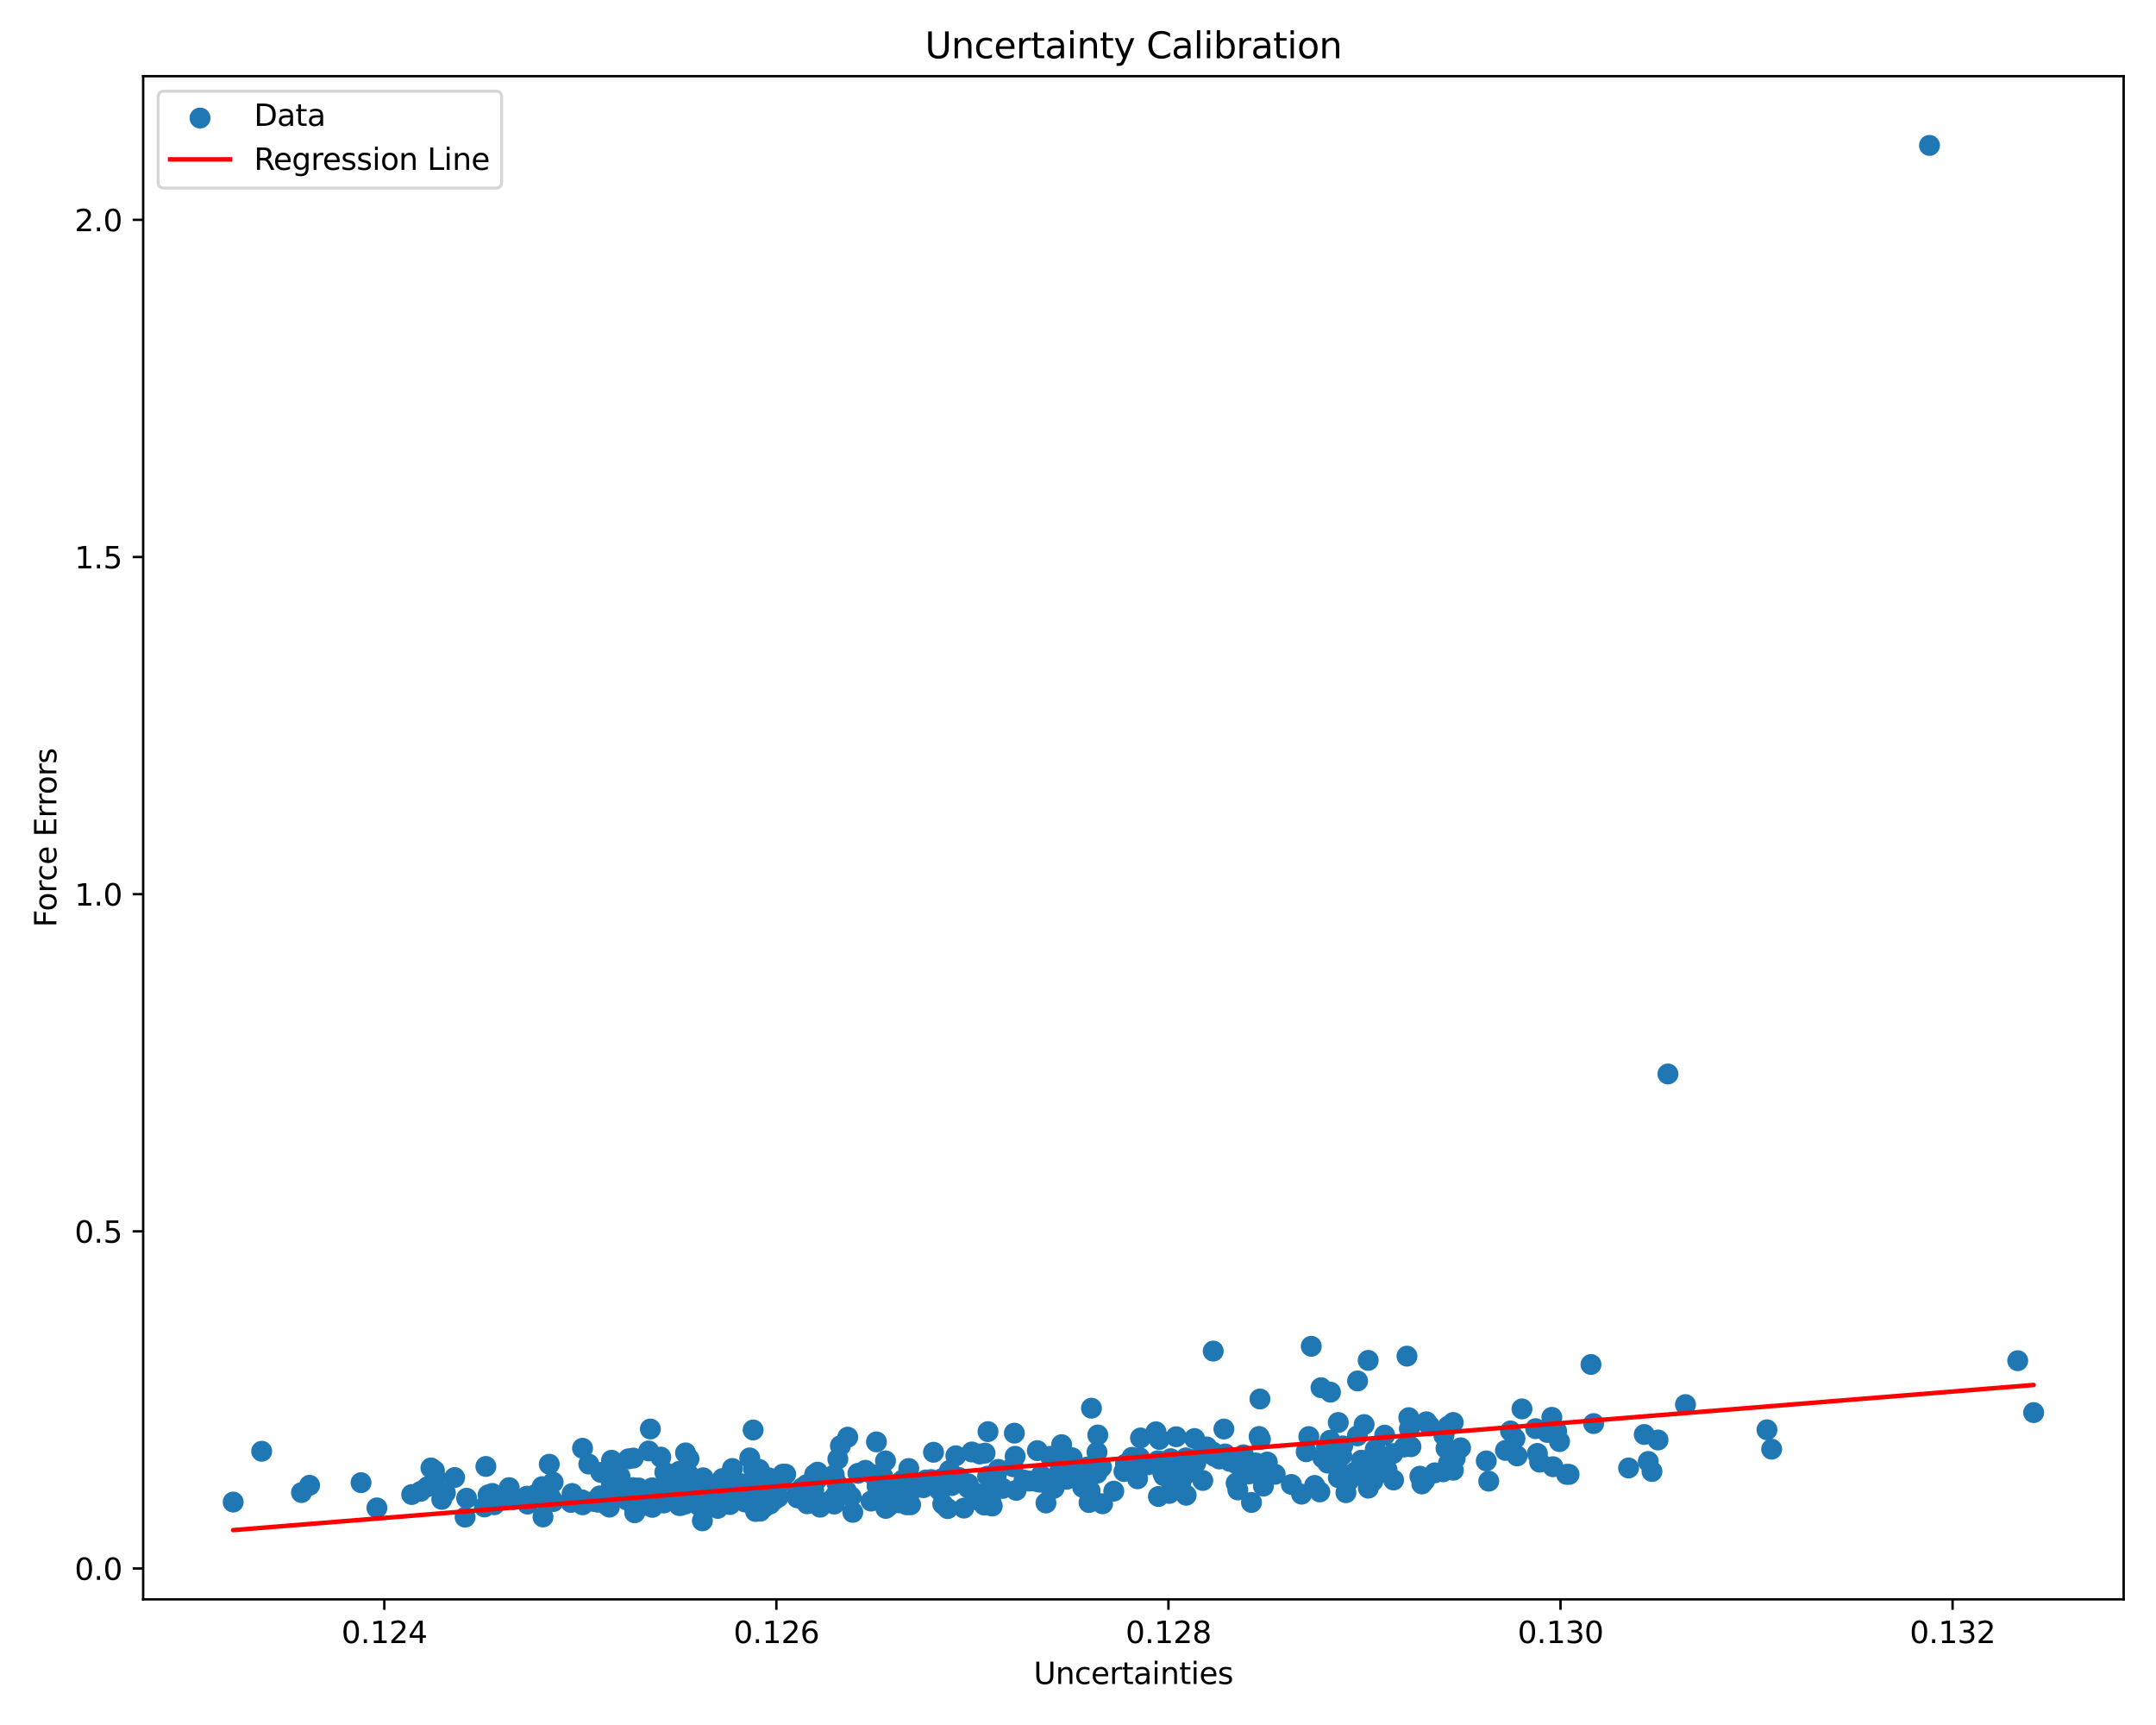 <?xml version="1.0" encoding="utf-8" standalone="no"?>
<!DOCTYPE svg PUBLIC "-//W3C//DTD SVG 1.1//EN"
  "http://www.w3.org/Graphics/SVG/1.1/DTD/svg11.dtd">
<svg xmlns:xlink="http://www.w3.org/1999/xlink" width="720pt" height="576pt" viewBox="0 0 720 576" xmlns="http://www.w3.org/2000/svg" version="1.1">
 <defs>
  <style type="text/css">*{stroke-linejoin: round; stroke-linecap: butt}</style>
 </defs>
 <g id="figure_1">
  <g id="patch_1">
   <path d="M 0 576 
L 720 576 
L 720 0 
L 0 0 
z
" style="fill: #ffffff"/>
  </g>
  <g id="axes_1">
   <g id="patch_2">
    <path d="M 47.81 534.04 
L 709.2 534.04 
L 709.2 25.44 
L 47.81 25.44 
z
" style="fill: #ffffff"/>
   </g>
   <g id="PathCollection_1">
    <defs>
     <path id="mde62c74ca0" d="M 0 3 
C 0.796 3 1.559 2.684 2.121 2.121 
C 2.684 1.559 3 0.796 3 0 
C 3 -0.796 2.684 -1.559 2.121 -2.121 
C 1.559 -2.684 0.796 -3 0 -3 
C -0.796 -3 -1.559 -2.684 -2.121 -2.121 
C -2.684 -1.559 -3 -0.796 -3 0 
C -3 0.796 -2.684 1.559 -2.121 2.121 
C -1.559 2.684 -0.796 3 0 3 
z
" style="stroke: #1f77b4"/>
    </defs>
    <g clip-path="url(#p321f3d0935)">
     <use xlink:href="#mde62c74ca0" x="169.898" y="497.899" style="fill: #1f77b4; stroke: #1f77b4"/>
     <use xlink:href="#mde62c74ca0" x="269.685" y="495.662" style="fill: #1f77b4; stroke: #1f77b4"/>
     <use xlink:href="#mde62c74ca0" x="234.83" y="493.461" style="fill: #1f77b4; stroke: #1f77b4"/>
     <use xlink:href="#mde62c74ca0" x="225.014" y="494.611" style="fill: #1f77b4; stroke: #1f77b4"/>
     <use xlink:href="#mde62c74ca0" x="418.502" y="491.791" style="fill: #1f77b4; stroke: #1f77b4"/>
     <use xlink:href="#mde62c74ca0" x="387.159" y="480.656" style="fill: #1f77b4; stroke: #1f77b4"/>
     <use xlink:href="#mde62c74ca0" x="273.026" y="491.573" style="fill: #1f77b4; stroke: #1f77b4"/>
     <use xlink:href="#mde62c74ca0" x="213.794" y="499.001" style="fill: #1f77b4; stroke: #1f77b4"/>
     <use xlink:href="#mde62c74ca0" x="386.581" y="487.791" style="fill: #1f77b4; stroke: #1f77b4"/>
     <use xlink:href="#mde62c74ca0" x="357.046" y="493.544" style="fill: #1f77b4; stroke: #1f77b4"/>
     <use xlink:href="#mde62c74ca0" x="551.684" y="491.345" style="fill: #1f77b4; stroke: #1f77b4"/>
     <use xlink:href="#mde62c74ca0" x="155.323" y="506.593" style="fill: #1f77b4; stroke: #1f77b4"/>
     <use xlink:href="#mde62c74ca0" x="394.343" y="495.184" style="fill: #1f77b4; stroke: #1f77b4"/>
     <use xlink:href="#mde62c74ca0" x="350.766" y="486.287" style="fill: #1f77b4; stroke: #1f77b4"/>
     <use xlink:href="#mde62c74ca0" x="248.775" y="501.545" style="fill: #1f77b4; stroke: #1f77b4"/>
     <use xlink:href="#mde62c74ca0" x="358.032" y="486.77" style="fill: #1f77b4; stroke: #1f77b4"/>
     <use xlink:href="#mde62c74ca0" x="204.166" y="495.257" style="fill: #1f77b4; stroke: #1f77b4"/>
     <use xlink:href="#mde62c74ca0" x="253.896" y="504.603" style="fill: #1f77b4; stroke: #1f77b4"/>
     <use xlink:href="#mde62c74ca0" x="176.195" y="502.238" style="fill: #1f77b4; stroke: #1f77b4"/>
     <use xlink:href="#mde62c74ca0" x="386.043" y="478.1" style="fill: #1f77b4; stroke: #1f77b4"/>
     <use xlink:href="#mde62c74ca0" x="259.112" y="496.017" style="fill: #1f77b4; stroke: #1f77b4"/>
     <use xlink:href="#mde62c74ca0" x="485.363" y="490.927" style="fill: #1f77b4; stroke: #1f77b4"/>
     <use xlink:href="#mde62c74ca0" x="339.009" y="486.284" style="fill: #1f77b4; stroke: #1f77b4"/>
     <use xlink:href="#mde62c74ca0" x="311.001" y="494.046" style="fill: #1f77b4; stroke: #1f77b4"/>
     <use xlink:href="#mde62c74ca0" x="302.873" y="497.609" style="fill: #1f77b4; stroke: #1f77b4"/>
     <use xlink:href="#mde62c74ca0" x="236.687" y="501.636" style="fill: #1f77b4; stroke: #1f77b4"/>
     <use xlink:href="#mde62c74ca0" x="444.162" y="480.919" style="fill: #1f77b4; stroke: #1f77b4"/>
     <use xlink:href="#mde62c74ca0" x="245.063" y="495.237" style="fill: #1f77b4; stroke: #1f77b4"/>
     <use xlink:href="#mde62c74ca0" x="504.422" y="477.809" style="fill: #1f77b4; stroke: #1f77b4"/>
     <use xlink:href="#mde62c74ca0" x="304.303" y="495.582" style="fill: #1f77b4; stroke: #1f77b4"/>
     <use xlink:href="#mde62c74ca0" x="317.083" y="491.004" style="fill: #1f77b4; stroke: #1f77b4"/>
     <use xlink:href="#mde62c74ca0" x="251.625" y="490.41" style="fill: #1f77b4; stroke: #1f77b4"/>
     <use xlink:href="#mde62c74ca0" x="395.682" y="489.834" style="fill: #1f77b4; stroke: #1f77b4"/>
     <use xlink:href="#mde62c74ca0" x="375.356" y="491.362" style="fill: #1f77b4; stroke: #1f77b4"/>
     <use xlink:href="#mde62c74ca0" x="396.156" y="489.306" style="fill: #1f77b4; stroke: #1f77b4"/>
     <use xlink:href="#mde62c74ca0" x="353.852" y="487.054" style="fill: #1f77b4; stroke: #1f77b4"/>
     <use xlink:href="#mde62c74ca0" x="502.762" y="484.312" style="fill: #1f77b4; stroke: #1f77b4"/>
     <use xlink:href="#mde62c74ca0" x="266.316" y="498.816" style="fill: #1f77b4; stroke: #1f77b4"/>
     <use xlink:href="#mde62c74ca0" x="221.849" y="497.794" style="fill: #1f77b4; stroke: #1f77b4"/>
     <use xlink:href="#mde62c74ca0" x="230.811" y="496.609" style="fill: #1f77b4; stroke: #1f77b4"/>
     <use xlink:href="#mde62c74ca0" x="167.383" y="500.148" style="fill: #1f77b4; stroke: #1f77b4"/>
     <use xlink:href="#mde62c74ca0" x="299.27" y="496.272" style="fill: #1f77b4; stroke: #1f77b4"/>
     <use xlink:href="#mde62c74ca0" x="353.835" y="491.423" style="fill: #1f77b4; stroke: #1f77b4"/>
     <use xlink:href="#mde62c74ca0" x="347.67" y="492.606" style="fill: #1f77b4; stroke: #1f77b4"/>
     <use xlink:href="#mde62c74ca0" x="293.601" y="498.162" style="fill: #1f77b4; stroke: #1f77b4"/>
     <use xlink:href="#mde62c74ca0" x="505.937" y="480.357" style="fill: #1f77b4; stroke: #1f77b4"/>
     <use xlink:href="#mde62c74ca0" x="333.395" y="490.653" style="fill: #1f77b4; stroke: #1f77b4"/>
     <use xlink:href="#mde62c74ca0" x="514.158" y="488.232" style="fill: #1f77b4; stroke: #1f77b4"/>
     <use xlink:href="#mde62c74ca0" x="255.331" y="503.196" style="fill: #1f77b4; stroke: #1f77b4"/>
     <use xlink:href="#mde62c74ca0" x="299.928" y="495.42" style="fill: #1f77b4; stroke: #1f77b4"/>
     <use xlink:href="#mde62c74ca0" x="273.873" y="503.274" style="fill: #1f77b4; stroke: #1f77b4"/>
     <use xlink:href="#mde62c74ca0" x="145.471" y="493.483" style="fill: #1f77b4; stroke: #1f77b4"/>
     <use xlink:href="#mde62c74ca0" x="462.422" y="479.217" style="fill: #1f77b4; stroke: #1f77b4"/>
     <use xlink:href="#mde62c74ca0" x="148.73" y="498.455" style="fill: #1f77b4; stroke: #1f77b4"/>
     <use xlink:href="#mde62c74ca0" x="395.71" y="492.476" style="fill: #1f77b4; stroke: #1f77b4"/>
     <use xlink:href="#mde62c74ca0" x="474.168" y="492.923" style="fill: #1f77b4; stroke: #1f77b4"/>
     <use xlink:href="#mde62c74ca0" x="415.329" y="492.368" style="fill: #1f77b4; stroke: #1f77b4"/>
     <use xlink:href="#mde62c74ca0" x="244.172" y="496.057" style="fill: #1f77b4; stroke: #1f77b4"/>
     <use xlink:href="#mde62c74ca0" x="378.03" y="486.625" style="fill: #1f77b4; stroke: #1f77b4"/>
     <use xlink:href="#mde62c74ca0" x="346.42" y="484.387" style="fill: #1f77b4; stroke: #1f77b4"/>
     <use xlink:href="#mde62c74ca0" x="202.419" y="502.396" style="fill: #1f77b4; stroke: #1f77b4"/>
     <use xlink:href="#mde62c74ca0" x="532.191" y="475.349" style="fill: #1f77b4; stroke: #1f77b4"/>
     <use xlink:href="#mde62c74ca0" x="401.685" y="485.433" style="fill: #1f77b4; stroke: #1f77b4"/>
     <use xlink:href="#mde62c74ca0" x="304.117" y="497.283" style="fill: #1f77b4; stroke: #1f77b4"/>
     <use xlink:href="#mde62c74ca0" x="389.65" y="490.576" style="fill: #1f77b4; stroke: #1f77b4"/>
     <use xlink:href="#mde62c74ca0" x="161.755" y="503.192" style="fill: #1f77b4; stroke: #1f77b4"/>
     <use xlink:href="#mde62c74ca0" x="209.853" y="487.13" style="fill: #1f77b4; stroke: #1f77b4"/>
     <use xlink:href="#mde62c74ca0" x="449.476" y="498.43" style="fill: #1f77b4; stroke: #1f77b4"/>
     <use xlink:href="#mde62c74ca0" x="260.721" y="495.098" style="fill: #1f77b4; stroke: #1f77b4"/>
     <use xlink:href="#mde62c74ca0" x="405.051" y="484.851" style="fill: #1f77b4; stroke: #1f77b4"/>
     <use xlink:href="#mde62c74ca0" x="356.177" y="493.966" style="fill: #1f77b4; stroke: #1f77b4"/>
     <use xlink:href="#mde62c74ca0" x="380.495" y="487.771" style="fill: #1f77b4; stroke: #1f77b4"/>
     <use xlink:href="#mde62c74ca0" x="453.373" y="461.11" style="fill: #1f77b4; stroke: #1f77b4"/>
     <use xlink:href="#mde62c74ca0" x="475.765" y="494.409" style="fill: #1f77b4; stroke: #1f77b4"/>
     <use xlink:href="#mde62c74ca0" x="103.382" y="495.963" style="fill: #1f77b4; stroke: #1f77b4"/>
     <use xlink:href="#mde62c74ca0" x="244.585" y="490.356" style="fill: #1f77b4; stroke: #1f77b4"/>
     <use xlink:href="#mde62c74ca0" x="200.646" y="491.655" style="fill: #1f77b4; stroke: #1f77b4"/>
     <use xlink:href="#mde62c74ca0" x="425.857" y="492.279" style="fill: #1f77b4; stroke: #1f77b4"/>
     <use xlink:href="#mde62c74ca0" x="207.734" y="496.959" style="fill: #1f77b4; stroke: #1f77b4"/>
     <use xlink:href="#mde62c74ca0" x="254.372" y="495.812" style="fill: #1f77b4; stroke: #1f77b4"/>
     <use xlink:href="#mde62c74ca0" x="383.204" y="489.135" style="fill: #1f77b4; stroke: #1f77b4"/>
     <use xlink:href="#mde62c74ca0" x="364.604" y="500.405" style="fill: #1f77b4; stroke: #1f77b4"/>
     <use xlink:href="#mde62c74ca0" x="412.786" y="488.726" style="fill: #1f77b4; stroke: #1f77b4"/>
     <use xlink:href="#mde62c74ca0" x="181.064" y="496.401" style="fill: #1f77b4; stroke: #1f77b4"/>
     <use xlink:href="#mde62c74ca0" x="243.993" y="498.716" style="fill: #1f77b4; stroke: #1f77b4"/>
     <use xlink:href="#mde62c74ca0" x="201.541" y="499.963" style="fill: #1f77b4; stroke: #1f77b4"/>
     <use xlink:href="#mde62c74ca0" x="312.543" y="496.398" style="fill: #1f77b4; stroke: #1f77b4"/>
     <use xlink:href="#mde62c74ca0" x="519.853" y="477.897" style="fill: #1f77b4; stroke: #1f77b4"/>
     <use xlink:href="#mde62c74ca0" x="308.363" y="496.756" style="fill: #1f77b4; stroke: #1f77b4"/>
     <use xlink:href="#mde62c74ca0" x="673.825" y="454.362" style="fill: #1f77b4; stroke: #1f77b4"/>
     <use xlink:href="#mde62c74ca0" x="508.265" y="470.454" style="fill: #1f77b4; stroke: #1f77b4"/>
     <use xlink:href="#mde62c74ca0" x="392.791" y="479.745" style="fill: #1f77b4; stroke: #1f77b4"/>
     <use xlink:href="#mde62c74ca0" x="456.914" y="454.256" style="fill: #1f77b4; stroke: #1f77b4"/>
     <use xlink:href="#mde62c74ca0" x="226.851" y="502.721" style="fill: #1f77b4; stroke: #1f77b4"/>
     <use xlink:href="#mde62c74ca0" x="300.121" y="501.799" style="fill: #1f77b4; stroke: #1f77b4"/>
     <use xlink:href="#mde62c74ca0" x="214.775" y="502.757" style="fill: #1f77b4; stroke: #1f77b4"/>
     <use xlink:href="#mde62c74ca0" x="380.576" y="486.717" style="fill: #1f77b4; stroke: #1f77b4"/>
     <use xlink:href="#mde62c74ca0" x="256.358" y="496.131" style="fill: #1f77b4; stroke: #1f77b4"/>
     <use xlink:href="#mde62c74ca0" x="325.72" y="500.744" style="fill: #1f77b4; stroke: #1f77b4"/>
     <use xlink:href="#mde62c74ca0" x="183.427" y="500.634" style="fill: #1f77b4; stroke: #1f77b4"/>
     <use xlink:href="#mde62c74ca0" x="479.15" y="491.8" style="fill: #1f77b4; stroke: #1f77b4"/>
     <use xlink:href="#mde62c74ca0" x="423.223" y="488.2" style="fill: #1f77b4; stroke: #1f77b4"/>
     <use xlink:href="#mde62c74ca0" x="351.033" y="497.278" style="fill: #1f77b4; stroke: #1f77b4"/>
     <use xlink:href="#mde62c74ca0" x="191.059" y="498.698" style="fill: #1f77b4; stroke: #1f77b4"/>
     <use xlink:href="#mde62c74ca0" x="239.662" y="503.673" style="fill: #1f77b4; stroke: #1f77b4"/>
     <use xlink:href="#mde62c74ca0" x="151.824" y="493.366" style="fill: #1f77b4; stroke: #1f77b4"/>
     <use xlink:href="#mde62c74ca0" x="409.168" y="485.496" style="fill: #1f77b4; stroke: #1f77b4"/>
     <use xlink:href="#mde62c74ca0" x="309.215" y="494.164" style="fill: #1f77b4; stroke: #1f77b4"/>
     <use xlink:href="#mde62c74ca0" x="204.299" y="491.542" style="fill: #1f77b4; stroke: #1f77b4"/>
     <use xlink:href="#mde62c74ca0" x="305.046" y="497.205" style="fill: #1f77b4; stroke: #1f77b4"/>
     <use xlink:href="#mde62c74ca0" x="307.408" y="496.478" style="fill: #1f77b4; stroke: #1f77b4"/>
     <use xlink:href="#mde62c74ca0" x="270.159" y="496.132" style="fill: #1f77b4; stroke: #1f77b4"/>
     <use xlink:href="#mde62c74ca0" x="518.615" y="489.757" style="fill: #1f77b4; stroke: #1f77b4"/>
     <use xlink:href="#mde62c74ca0" x="227.838" y="495.316" style="fill: #1f77b4; stroke: #1f77b4"/>
     <use xlink:href="#mde62c74ca0" x="390.945" y="487.078" style="fill: #1f77b4; stroke: #1f77b4"/>
     <use xlink:href="#mde62c74ca0" x="421.917" y="496.238" style="fill: #1f77b4; stroke: #1f77b4"/>
     <use xlink:href="#mde62c74ca0" x="253.099" y="500.575" style="fill: #1f77b4; stroke: #1f77b4"/>
     <use xlink:href="#mde62c74ca0" x="221.989" y="499.054" style="fill: #1f77b4; stroke: #1f77b4"/>
     <use xlink:href="#mde62c74ca0" x="237.952" y="502.977" style="fill: #1f77b4; stroke: #1f77b4"/>
     <use xlink:href="#mde62c74ca0" x="437.083" y="479.693" style="fill: #1f77b4; stroke: #1f77b4"/>
     <use xlink:href="#mde62c74ca0" x="361.07" y="491.122" style="fill: #1f77b4; stroke: #1f77b4"/>
     <use xlink:href="#mde62c74ca0" x="330.5" y="497.654" style="fill: #1f77b4; stroke: #1f77b4"/>
     <use xlink:href="#mde62c74ca0" x="327.588" y="500.919" style="fill: #1f77b4; stroke: #1f77b4"/>
     <use xlink:href="#mde62c74ca0" x="452.592" y="491.51" style="fill: #1f77b4; stroke: #1f77b4"/>
     <use xlink:href="#mde62c74ca0" x="222.018" y="491.607" style="fill: #1f77b4; stroke: #1f77b4"/>
     <use xlink:href="#mde62c74ca0" x="286.502" y="491.966" style="fill: #1f77b4; stroke: #1f77b4"/>
     <use xlink:href="#mde62c74ca0" x="252.015" y="494.573" style="fill: #1f77b4; stroke: #1f77b4"/>
     <use xlink:href="#mde62c74ca0" x="481.952" y="491.446" style="fill: #1f77b4; stroke: #1f77b4"/>
     <use xlink:href="#mde62c74ca0" x="243.782" y="502.393" style="fill: #1f77b4; stroke: #1f77b4"/>
     <use xlink:href="#mde62c74ca0" x="216.626" y="484.494" style="fill: #1f77b4; stroke: #1f77b4"/>
     <use xlink:href="#mde62c74ca0" x="87.387" y="484.602" style="fill: #1f77b4; stroke: #1f77b4"/>
     <use xlink:href="#mde62c74ca0" x="412.81" y="495.227" style="fill: #1f77b4; stroke: #1f77b4"/>
     <use xlink:href="#mde62c74ca0" x="271.344" y="500.701" style="fill: #1f77b4; stroke: #1f77b4"/>
     <use xlink:href="#mde62c74ca0" x="324.553" y="484.836" style="fill: #1f77b4; stroke: #1f77b4"/>
     <use xlink:href="#mde62c74ca0" x="512.829" y="477.036" style="fill: #1f77b4; stroke: #1f77b4"/>
     <use xlink:href="#mde62c74ca0" x="298.618" y="496.237" style="fill: #1f77b4; stroke: #1f77b4"/>
     <use xlink:href="#mde62c74ca0" x="294.804" y="498.398" style="fill: #1f77b4; stroke: #1f77b4"/>
     <use xlink:href="#mde62c74ca0" x="232.733" y="498.601" style="fill: #1f77b4; stroke: #1f77b4"/>
     <use xlink:href="#mde62c74ca0" x="296.814" y="502.866" style="fill: #1f77b4; stroke: #1f77b4"/>
     <use xlink:href="#mde62c74ca0" x="171.453" y="500.717" style="fill: #1f77b4; stroke: #1f77b4"/>
     <use xlink:href="#mde62c74ca0" x="448.399" y="482.794" style="fill: #1f77b4; stroke: #1f77b4"/>
     <use xlink:href="#mde62c74ca0" x="363.68" y="501.711" style="fill: #1f77b4; stroke: #1f77b4"/>
     <use xlink:href="#mde62c74ca0" x="487.763" y="483.446" style="fill: #1f77b4; stroke: #1f77b4"/>
     <use xlink:href="#mde62c74ca0" x="165.067" y="502.458" style="fill: #1f77b4; stroke: #1f77b4"/>
     <use xlink:href="#mde62c74ca0" x="476.351" y="474.758" style="fill: #1f77b4; stroke: #1f77b4"/>
     <use xlink:href="#mde62c74ca0" x="453.287" y="479.466" style="fill: #1f77b4; stroke: #1f77b4"/>
     <use xlink:href="#mde62c74ca0" x="290.873" y="501.231" style="fill: #1f77b4; stroke: #1f77b4"/>
     <use xlink:href="#mde62c74ca0" x="483.604" y="476.234" style="fill: #1f77b4; stroke: #1f77b4"/>
     <use xlink:href="#mde62c74ca0" x="227.024" y="494.811" style="fill: #1f77b4; stroke: #1f77b4"/>
     <use xlink:href="#mde62c74ca0" x="243.454" y="495.265" style="fill: #1f77b4; stroke: #1f77b4"/>
     <use xlink:href="#mde62c74ca0" x="236.094" y="495.467" style="fill: #1f77b4; stroke: #1f77b4"/>
     <use xlink:href="#mde62c74ca0" x="184.727" y="494.926" style="fill: #1f77b4; stroke: #1f77b4"/>
     <use xlink:href="#mde62c74ca0" x="326.152" y="498.697" style="fill: #1f77b4; stroke: #1f77b4"/>
     <use xlink:href="#mde62c74ca0" x="145.078" y="491.017" style="fill: #1f77b4; stroke: #1f77b4"/>
     <use xlink:href="#mde62c74ca0" x="142.761" y="496.43" style="fill: #1f77b4; stroke: #1f77b4"/>
     <use xlink:href="#mde62c74ca0" x="225.107" y="500.086" style="fill: #1f77b4; stroke: #1f77b4"/>
     <use xlink:href="#mde62c74ca0" x="300.279" y="496.022" style="fill: #1f77b4; stroke: #1f77b4"/>
     <use xlink:href="#mde62c74ca0" x="200.31" y="499.498" style="fill: #1f77b4; stroke: #1f77b4"/>
     <use xlink:href="#mde62c74ca0" x="311.742" y="484.933" style="fill: #1f77b4; stroke: #1f77b4"/>
     <use xlink:href="#mde62c74ca0" x="298.939" y="500.264" style="fill: #1f77b4; stroke: #1f77b4"/>
     <use xlink:href="#mde62c74ca0" x="243.303" y="497.607" style="fill: #1f77b4; stroke: #1f77b4"/>
     <use xlink:href="#mde62c74ca0" x="251.891" y="499.303" style="fill: #1f77b4; stroke: #1f77b4"/>
     <use xlink:href="#mde62c74ca0" x="259.949" y="499.913" style="fill: #1f77b4; stroke: #1f77b4"/>
     <use xlink:href="#mde62c74ca0" x="351.804" y="493.755" style="fill: #1f77b4; stroke: #1f77b4"/>
     <use xlink:href="#mde62c74ca0" x="401.677" y="494.347" style="fill: #1f77b4; stroke: #1f77b4"/>
     <use xlink:href="#mde62c74ca0" x="282.663" y="497.84" style="fill: #1f77b4; stroke: #1f77b4"/>
     <use xlink:href="#mde62c74ca0" x="470.322" y="482.983" style="fill: #1f77b4; stroke: #1f77b4"/>
     <use xlink:href="#mde62c74ca0" x="304.094" y="502.462" style="fill: #1f77b4; stroke: #1f77b4"/>
     <use xlink:href="#mde62c74ca0" x="234.556" y="507.831" style="fill: #1f77b4; stroke: #1f77b4"/>
     <use xlink:href="#mde62c74ca0" x="162.259" y="489.667" style="fill: #1f77b4; stroke: #1f77b4"/>
     <use xlink:href="#mde62c74ca0" x="331.37" y="502.88" style="fill: #1f77b4; stroke: #1f77b4"/>
     <use xlink:href="#mde62c74ca0" x="169.199" y="499.382" style="fill: #1f77b4; stroke: #1f77b4"/>
     <use xlink:href="#mde62c74ca0" x="232.166" y="500.871" style="fill: #1f77b4; stroke: #1f77b4"/>
     <use xlink:href="#mde62c74ca0" x="205.431" y="499.228" style="fill: #1f77b4; stroke: #1f77b4"/>
     <use xlink:href="#mde62c74ca0" x="175.925" y="499.605" style="fill: #1f77b4; stroke: #1f77b4"/>
     <use xlink:href="#mde62c74ca0" x="441.157" y="463.369" style="fill: #1f77b4; stroke: #1f77b4"/>
     <use xlink:href="#mde62c74ca0" x="420.481" y="479.667" style="fill: #1f77b4; stroke: #1f77b4"/>
     <use xlink:href="#mde62c74ca0" x="366.61" y="479.154" style="fill: #1f77b4; stroke: #1f77b4"/>
     <use xlink:href="#mde62c74ca0" x="230.873" y="497.959" style="fill: #1f77b4; stroke: #1f77b4"/>
     <use xlink:href="#mde62c74ca0" x="362.997" y="489.854" style="fill: #1f77b4; stroke: #1f77b4"/>
     <use xlink:href="#mde62c74ca0" x="272.051" y="492.316" style="fill: #1f77b4; stroke: #1f77b4"/>
     <use xlink:href="#mde62c74ca0" x="198.231" y="501.329" style="fill: #1f77b4; stroke: #1f77b4"/>
     <use xlink:href="#mde62c74ca0" x="456.204" y="490.255" style="fill: #1f77b4; stroke: #1f77b4"/>
     <use xlink:href="#mde62c74ca0" x="297.656" y="498.491" style="fill: #1f77b4; stroke: #1f77b4"/>
     <use xlink:href="#mde62c74ca0" x="284.219" y="499.784" style="fill: #1f77b4; stroke: #1f77b4"/>
     <use xlink:href="#mde62c74ca0" x="247.296" y="495.375" style="fill: #1f77b4; stroke: #1f77b4"/>
     <use xlink:href="#mde62c74ca0" x="439.032" y="496.012" style="fill: #1f77b4; stroke: #1f77b4"/>
     <use xlink:href="#mde62c74ca0" x="203.731" y="499.867" style="fill: #1f77b4; stroke: #1f77b4"/>
     <use xlink:href="#mde62c74ca0" x="506.641" y="486.139" style="fill: #1f77b4; stroke: #1f77b4"/>
     <use xlink:href="#mde62c74ca0" x="328.96" y="485.214" style="fill: #1f77b4; stroke: #1f77b4"/>
     <use xlink:href="#mde62c74ca0" x="459.27" y="483.994" style="fill: #1f77b4; stroke: #1f77b4"/>
     <use xlink:href="#mde62c74ca0" x="278.584" y="492.499" style="fill: #1f77b4; stroke: #1f77b4"/>
     <use xlink:href="#mde62c74ca0" x="170.053" y="496.738" style="fill: #1f77b4; stroke: #1f77b4"/>
     <use xlink:href="#mde62c74ca0" x="261.408" y="492.243" style="fill: #1f77b4; stroke: #1f77b4"/>
     <use xlink:href="#mde62c74ca0" x="450.422" y="494.45" style="fill: #1f77b4; stroke: #1f77b4"/>
     <use xlink:href="#mde62c74ca0" x="485.96" y="486.99" style="fill: #1f77b4; stroke: #1f77b4"/>
     <use xlink:href="#mde62c74ca0" x="155.833" y="500.287" style="fill: #1f77b4; stroke: #1f77b4"/>
     <use xlink:href="#mde62c74ca0" x="408.721" y="477.177" style="fill: #1f77b4; stroke: #1f77b4"/>
     <use xlink:href="#mde62c74ca0" x="300.657" y="500.282" style="fill: #1f77b4; stroke: #1f77b4"/>
     <use xlink:href="#mde62c74ca0" x="590.083" y="477.431" style="fill: #1f77b4; stroke: #1f77b4"/>
     <use xlink:href="#mde62c74ca0" x="388.284" y="491.795" style="fill: #1f77b4; stroke: #1f77b4"/>
     <use xlink:href="#mde62c74ca0" x="267.84" y="496.83" style="fill: #1f77b4; stroke: #1f77b4"/>
     <use xlink:href="#mde62c74ca0" x="294.358" y="494.63" style="fill: #1f77b4; stroke: #1f77b4"/>
     <use xlink:href="#mde62c74ca0" x="405.529" y="486.281" style="fill: #1f77b4; stroke: #1f77b4"/>
     <use xlink:href="#mde62c74ca0" x="239.403" y="496.825" style="fill: #1f77b4; stroke: #1f77b4"/>
     <use xlink:href="#mde62c74ca0" x="137.482" y="499.043" style="fill: #1f77b4; stroke: #1f77b4"/>
     <use xlink:href="#mde62c74ca0" x="184.828" y="501.378" style="fill: #1f77b4; stroke: #1f77b4"/>
     <use xlink:href="#mde62c74ca0" x="474.827" y="495.51" style="fill: #1f77b4; stroke: #1f77b4"/>
     <use xlink:href="#mde62c74ca0" x="562.869" y="469.006" style="fill: #1f77b4; stroke: #1f77b4"/>
     <use xlink:href="#mde62c74ca0" x="253.885" y="496.808" style="fill: #1f77b4; stroke: #1f77b4"/>
     <use xlink:href="#mde62c74ca0" x="221.374" y="501.047" style="fill: #1f77b4; stroke: #1f77b4"/>
     <use xlink:href="#mde62c74ca0" x="211.489" y="486.877" style="fill: #1f77b4; stroke: #1f77b4"/>
     <use xlink:href="#mde62c74ca0" x="194.375" y="500.818" style="fill: #1f77b4; stroke: #1f77b4"/>
     <use xlink:href="#mde62c74ca0" x="442.993" y="483.205" style="fill: #1f77b4; stroke: #1f77b4"/>
     <use xlink:href="#mde62c74ca0" x="323.354" y="496.853" style="fill: #1f77b4; stroke: #1f77b4"/>
     <use xlink:href="#mde62c74ca0" x="280.661" y="482.741" style="fill: #1f77b4; stroke: #1f77b4"/>
     <use xlink:href="#mde62c74ca0" x="403.012" y="483.159" style="fill: #1f77b4; stroke: #1f77b4"/>
     <use xlink:href="#mde62c74ca0" x="341.975" y="494.228" style="fill: #1f77b4; stroke: #1f77b4"/>
     <use xlink:href="#mde62c74ca0" x="465.39" y="494.193" style="fill: #1f77b4; stroke: #1f77b4"/>
     <use xlink:href="#mde62c74ca0" x="277.018" y="501.294" style="fill: #1f77b4; stroke: #1f77b4"/>
     <use xlink:href="#mde62c74ca0" x="164.402" y="498.681" style="fill: #1f77b4; stroke: #1f77b4"/>
     <use xlink:href="#mde62c74ca0" x="376.069" y="490.873" style="fill: #1f77b4; stroke: #1f77b4"/>
     <use xlink:href="#mde62c74ca0" x="230.089" y="487.106" style="fill: #1f77b4; stroke: #1f77b4"/>
     <use xlink:href="#mde62c74ca0" x="226.676" y="497.808" style="fill: #1f77b4; stroke: #1f77b4"/>
     <use xlink:href="#mde62c74ca0" x="215.459" y="500.474" style="fill: #1f77b4; stroke: #1f77b4"/>
     <use xlink:href="#mde62c74ca0" x="190.7" y="501.681" style="fill: #1f77b4; stroke: #1f77b4"/>
     <use xlink:href="#mde62c74ca0" x="448.482" y="492.299" style="fill: #1f77b4; stroke: #1f77b4"/>
     <use xlink:href="#mde62c74ca0" x="279.545" y="495.378" style="fill: #1f77b4; stroke: #1f77b4"/>
     <use xlink:href="#mde62c74ca0" x="256.789" y="496.881" style="fill: #1f77b4; stroke: #1f77b4"/>
     <use xlink:href="#mde62c74ca0" x="482.893" y="483.615" style="fill: #1f77b4; stroke: #1f77b4"/>
     <use xlink:href="#mde62c74ca0" x="168.377" y="499.019" style="fill: #1f77b4; stroke: #1f77b4"/>
     <use xlink:href="#mde62c74ca0" x="303.263" y="494.401" style="fill: #1f77b4; stroke: #1f77b4"/>
     <use xlink:href="#mde62c74ca0" x="367.857" y="489.91" style="fill: #1f77b4; stroke: #1f77b4"/>
     <use xlink:href="#mde62c74ca0" x="415.243" y="485.782" style="fill: #1f77b4; stroke: #1f77b4"/>
     <use xlink:href="#mde62c74ca0" x="251.513" y="477.489" style="fill: #1f77b4; stroke: #1f77b4"/>
     <use xlink:href="#mde62c74ca0" x="420.903" y="480.624" style="fill: #1f77b4; stroke: #1f77b4"/>
     <use xlink:href="#mde62c74ca0" x="410.645" y="487.952" style="fill: #1f77b4; stroke: #1f77b4"/>
     <use xlink:href="#mde62c74ca0" x="518.242" y="473.263" style="fill: #1f77b4; stroke: #1f77b4"/>
     <use xlink:href="#mde62c74ca0" x="387.682" y="487.978" style="fill: #1f77b4; stroke: #1f77b4"/>
     <use xlink:href="#mde62c74ca0" x="295.823" y="503.679" style="fill: #1f77b4; stroke: #1f77b4"/>
     <use xlink:href="#mde62c74ca0" x="444.316" y="464.863" style="fill: #1f77b4; stroke: #1f77b4"/>
     <use xlink:href="#mde62c74ca0" x="482.212" y="479.355" style="fill: #1f77b4; stroke: #1f77b4"/>
     <use xlink:href="#mde62c74ca0" x="471.177" y="483.077" style="fill: #1f77b4; stroke: #1f77b4"/>
     <use xlink:href="#mde62c74ca0" x="459.061" y="489.346" style="fill: #1f77b4; stroke: #1f77b4"/>
     <use xlink:href="#mde62c74ca0" x="194.538" y="483.593" style="fill: #1f77b4; stroke: #1f77b4"/>
     <use xlink:href="#mde62c74ca0" x="230.011" y="492.414" style="fill: #1f77b4; stroke: #1f77b4"/>
     <use xlink:href="#mde62c74ca0" x="398.048" y="487.366" style="fill: #1f77b4; stroke: #1f77b4"/>
     <use xlink:href="#mde62c74ca0" x="292.695" y="481.457" style="fill: #1f77b4; stroke: #1f77b4"/>
     <use xlink:href="#mde62c74ca0" x="227.61" y="499.322" style="fill: #1f77b4; stroke: #1f77b4"/>
     <use xlink:href="#mde62c74ca0" x="303.693" y="497.299" style="fill: #1f77b4; stroke: #1f77b4"/>
     <use xlink:href="#mde62c74ca0" x="420.768" y="467.135" style="fill: #1f77b4; stroke: #1f77b4"/>
     <use xlink:href="#mde62c74ca0" x="272.755" y="494.154" style="fill: #1f77b4; stroke: #1f77b4"/>
     <use xlink:href="#mde62c74ca0" x="232.209" y="500.899" style="fill: #1f77b4; stroke: #1f77b4"/>
     <use xlink:href="#mde62c74ca0" x="256.735" y="493.47" style="fill: #1f77b4; stroke: #1f77b4"/>
     <use xlink:href="#mde62c74ca0" x="445.683" y="486.817" style="fill: #1f77b4; stroke: #1f77b4"/>
     <use xlink:href="#mde62c74ca0" x="332.641" y="493.232" style="fill: #1f77b4; stroke: #1f77b4"/>
     <use xlink:href="#mde62c74ca0" x="278.943" y="499.453" style="fill: #1f77b4; stroke: #1f77b4"/>
     <use xlink:href="#mde62c74ca0" x="229.175" y="495.886" style="fill: #1f77b4; stroke: #1f77b4"/>
     <use xlink:href="#mde62c74ca0" x="253.555" y="490.658" style="fill: #1f77b4; stroke: #1f77b4"/>
     <use xlink:href="#mde62c74ca0" x="271.724" y="497.594" style="fill: #1f77b4; stroke: #1f77b4"/>
     <use xlink:href="#mde62c74ca0" x="456.966" y="496.915" style="fill: #1f77b4; stroke: #1f77b4"/>
     <use xlink:href="#mde62c74ca0" x="470.468" y="473.375" style="fill: #1f77b4; stroke: #1f77b4"/>
     <use xlink:href="#mde62c74ca0" x="354.538" y="482.388" style="fill: #1f77b4; stroke: #1f77b4"/>
     <use xlink:href="#mde62c74ca0" x="291.525" y="492.409" style="fill: #1f77b4; stroke: #1f77b4"/>
     <use xlink:href="#mde62c74ca0" x="405.156" y="451.147" style="fill: #1f77b4; stroke: #1f77b4"/>
     <use xlink:href="#mde62c74ca0" x="288.977" y="490.952" style="fill: #1f77b4; stroke: #1f77b4"/>
     <use xlink:href="#mde62c74ca0" x="206.809" y="498.799" style="fill: #1f77b4; stroke: #1f77b4"/>
     <use xlink:href="#mde62c74ca0" x="354.658" y="493.493" style="fill: #1f77b4; stroke: #1f77b4"/>
     <use xlink:href="#mde62c74ca0" x="217.184" y="477.16" style="fill: #1f77b4; stroke: #1f77b4"/>
     <use xlink:href="#mde62c74ca0" x="292.887" y="496.204" style="fill: #1f77b4; stroke: #1f77b4"/>
     <use xlink:href="#mde62c74ca0" x="446.941" y="493.41" style="fill: #1f77b4; stroke: #1f77b4"/>
     <use xlink:href="#mde62c74ca0" x="338.376" y="489.767" style="fill: #1f77b4; stroke: #1f77b4"/>
     <use xlink:href="#mde62c74ca0" x="228.888" y="502.214" style="fill: #1f77b4; stroke: #1f77b4"/>
     <use xlink:href="#mde62c74ca0" x="339.34" y="497.645" style="fill: #1f77b4; stroke: #1f77b4"/>
     <use xlink:href="#mde62c74ca0" x="431.255" y="495.673" style="fill: #1f77b4; stroke: #1f77b4"/>
     <use xlink:href="#mde62c74ca0" x="366.34" y="484.91" style="fill: #1f77b4; stroke: #1f77b4"/>
     <use xlink:href="#mde62c74ca0" x="317.321" y="494.702" style="fill: #1f77b4; stroke: #1f77b4"/>
     <use xlink:href="#mde62c74ca0" x="256.449" y="500.166" style="fill: #1f77b4; stroke: #1f77b4"/>
     <use xlink:href="#mde62c74ca0" x="252.323" y="504.702" style="fill: #1f77b4; stroke: #1f77b4"/>
     <use xlink:href="#mde62c74ca0" x="301.356" y="494.266" style="fill: #1f77b4; stroke: #1f77b4"/>
     <use xlink:href="#mde62c74ca0" x="120.567" y="495.08" style="fill: #1f77b4; stroke: #1f77b4"/>
     <use xlink:href="#mde62c74ca0" x="284.783" y="504.995" style="fill: #1f77b4; stroke: #1f77b4"/>
     <use xlink:href="#mde62c74ca0" x="477.412" y="476.112" style="fill: #1f77b4; stroke: #1f77b4"/>
     <use xlink:href="#mde62c74ca0" x="217.846" y="503.331" style="fill: #1f77b4; stroke: #1f77b4"/>
     <use xlink:href="#mde62c74ca0" x="395.978" y="486.819" style="fill: #1f77b4; stroke: #1f77b4"/>
     <use xlink:href="#mde62c74ca0" x="270.159" y="495.796" style="fill: #1f77b4; stroke: #1f77b4"/>
     <use xlink:href="#mde62c74ca0" x="329.945" y="478.039" style="fill: #1f77b4; stroke: #1f77b4"/>
     <use xlink:href="#mde62c74ca0" x="140.461" y="497.985" style="fill: #1f77b4; stroke: #1f77b4"/>
     <use xlink:href="#mde62c74ca0" x="204.214" y="487.595" style="fill: #1f77b4; stroke: #1f77b4"/>
     <use xlink:href="#mde62c74ca0" x="448.072" y="486.058" style="fill: #1f77b4; stroke: #1f77b4"/>
     <use xlink:href="#mde62c74ca0" x="407.211" y="487.181" style="fill: #1f77b4; stroke: #1f77b4"/>
     <use xlink:href="#mde62c74ca0" x="375.85" y="488.881" style="fill: #1f77b4; stroke: #1f77b4"/>
     <use xlink:href="#mde62c74ca0" x="453.109" y="492.592" style="fill: #1f77b4; stroke: #1f77b4"/>
     <use xlink:href="#mde62c74ca0" x="399.329" y="488.539" style="fill: #1f77b4; stroke: #1f77b4"/>
     <use xlink:href="#mde62c74ca0" x="302.787" y="502.46" style="fill: #1f77b4; stroke: #1f77b4"/>
     <use xlink:href="#mde62c74ca0" x="125.868" y="503.506" style="fill: #1f77b4; stroke: #1f77b4"/>
     <use xlink:href="#mde62c74ca0" x="262.384" y="492.247" style="fill: #1f77b4; stroke: #1f77b4"/>
     <use xlink:href="#mde62c74ca0" x="220.675" y="486.543" style="fill: #1f77b4; stroke: #1f77b4"/>
     <use xlink:href="#mde62c74ca0" x="183.43" y="488.92" style="fill: #1f77b4; stroke: #1f77b4"/>
     <use xlink:href="#mde62c74ca0" x="268.446" y="499.34" style="fill: #1f77b4; stroke: #1f77b4"/>
     <use xlink:href="#mde62c74ca0" x="243.568" y="498.346" style="fill: #1f77b4; stroke: #1f77b4"/>
     <use xlink:href="#mde62c74ca0" x="283.1" y="479.892" style="fill: #1f77b4; stroke: #1f77b4"/>
     <use xlink:href="#mde62c74ca0" x="147.527" y="500.66" style="fill: #1f77b4; stroke: #1f77b4"/>
     <use xlink:href="#mde62c74ca0" x="213.299" y="496.854" style="fill: #1f77b4; stroke: #1f77b4"/>
     <use xlink:href="#mde62c74ca0" x="246.945" y="497.027" style="fill: #1f77b4; stroke: #1f77b4"/>
     <use xlink:href="#mde62c74ca0" x="77.873" y="501.558" style="fill: #1f77b4; stroke: #1f77b4"/>
     <use xlink:href="#mde62c74ca0" x="364.032" y="497.792" style="fill: #1f77b4; stroke: #1f77b4"/>
     <use xlink:href="#mde62c74ca0" x="380.792" y="488.978" style="fill: #1f77b4; stroke: #1f77b4"/>
     <use xlink:href="#mde62c74ca0" x="269.256" y="495.837" style="fill: #1f77b4; stroke: #1f77b4"/>
     <use xlink:href="#mde62c74ca0" x="312.789" y="495.969" style="fill: #1f77b4; stroke: #1f77b4"/>
     <use xlink:href="#mde62c74ca0" x="359.233" y="489.614" style="fill: #1f77b4; stroke: #1f77b4"/>
     <use xlink:href="#mde62c74ca0" x="470.677" y="477.11" style="fill: #1f77b4; stroke: #1f77b4"/>
     <use xlink:href="#mde62c74ca0" x="278.605" y="502.224" style="fill: #1f77b4; stroke: #1f77b4"/>
     <use xlink:href="#mde62c74ca0" x="271.175" y="496.905" style="fill: #1f77b4; stroke: #1f77b4"/>
     <use xlink:href="#mde62c74ca0" x="446.917" y="474.989" style="fill: #1f77b4; stroke: #1f77b4"/>
     <use xlink:href="#mde62c74ca0" x="217.796" y="496.791" style="fill: #1f77b4; stroke: #1f77b4"/>
     <use xlink:href="#mde62c74ca0" x="417.938" y="501.698" style="fill: #1f77b4; stroke: #1f77b4"/>
     <use xlink:href="#mde62c74ca0" x="205.203" y="488.881" style="fill: #1f77b4; stroke: #1f77b4"/>
     <use xlink:href="#mde62c74ca0" x="203.517" y="503.256" style="fill: #1f77b4; stroke: #1f77b4"/>
     <use xlink:href="#mde62c74ca0" x="295.718" y="487.807" style="fill: #1f77b4; stroke: #1f77b4"/>
     <use xlink:href="#mde62c74ca0" x="347.19" y="494.896" style="fill: #1f77b4; stroke: #1f77b4"/>
     <use xlink:href="#mde62c74ca0" x="320.089" y="494.614" style="fill: #1f77b4; stroke: #1f77b4"/>
     <use xlink:href="#mde62c74ca0" x="246.453" y="497.084" style="fill: #1f77b4; stroke: #1f77b4"/>
     <use xlink:href="#mde62c74ca0" x="398.908" y="480.353" style="fill: #1f77b4; stroke: #1f77b4"/>
     <use xlink:href="#mde62c74ca0" x="228.932" y="485.14" style="fill: #1f77b4; stroke: #1f77b4"/>
     <use xlink:href="#mde62c74ca0" x="313.766" y="497.644" style="fill: #1f77b4; stroke: #1f77b4"/>
     <use xlink:href="#mde62c74ca0" x="211.305" y="496.736" style="fill: #1f77b4; stroke: #1f77b4"/>
     <use xlink:href="#mde62c74ca0" x="279.799" y="487.194" style="fill: #1f77b4; stroke: #1f77b4"/>
     <use xlink:href="#mde62c74ca0" x="272.534" y="500.842" style="fill: #1f77b4; stroke: #1f77b4"/>
     <use xlink:href="#mde62c74ca0" x="460.425" y="487.172" style="fill: #1f77b4; stroke: #1f77b4"/>
     <use xlink:href="#mde62c74ca0" x="550.445" y="488.007" style="fill: #1f77b4; stroke: #1f77b4"/>
     <use xlink:href="#mde62c74ca0" x="364.496" y="470.216" style="fill: #1f77b4; stroke: #1f77b4"/>
     <use xlink:href="#mde62c74ca0" x="420.025" y="491.365" style="fill: #1f77b4; stroke: #1f77b4"/>
     <use xlink:href="#mde62c74ca0" x="380.886" y="480.156" style="fill: #1f77b4; stroke: #1f77b4"/>
     <use xlink:href="#mde62c74ca0" x="244.007" y="497.115" style="fill: #1f77b4; stroke: #1f77b4"/>
     <use xlink:href="#mde62c74ca0" x="591.651" y="483.893" style="fill: #1f77b4; stroke: #1f77b4"/>
     <use xlink:href="#mde62c74ca0" x="520.809" y="481.362" style="fill: #1f77b4; stroke: #1f77b4"/>
     <use xlink:href="#mde62c74ca0" x="421.486" y="492.255" style="fill: #1f77b4; stroke: #1f77b4"/>
     <use xlink:href="#mde62c74ca0" x="443.39" y="488.561" style="fill: #1f77b4; stroke: #1f77b4"/>
     <use xlink:href="#mde62c74ca0" x="327.177" y="485.503" style="fill: #1f77b4; stroke: #1f77b4"/>
     <use xlink:href="#mde62c74ca0" x="417.17" y="492.144" style="fill: #1f77b4; stroke: #1f77b4"/>
     <use xlink:href="#mde62c74ca0" x="294.813" y="493.058" style="fill: #1f77b4; stroke: #1f77b4"/>
     <use xlink:href="#mde62c74ca0" x="178.714" y="499.82" style="fill: #1f77b4; stroke: #1f77b4"/>
     <use xlink:href="#mde62c74ca0" x="303.489" y="490.344" style="fill: #1f77b4; stroke: #1f77b4"/>
     <use xlink:href="#mde62c74ca0" x="397.891" y="491.108" style="fill: #1f77b4; stroke: #1f77b4"/>
     <use xlink:href="#mde62c74ca0" x="338.744" y="478.547" style="fill: #1f77b4; stroke: #1f77b4"/>
     <use xlink:href="#mde62c74ca0" x="229.101" y="490.734" style="fill: #1f77b4; stroke: #1f77b4"/>
     <use xlink:href="#mde62c74ca0" x="199.611" y="501.583" style="fill: #1f77b4; stroke: #1f77b4"/>
     <use xlink:href="#mde62c74ca0" x="226.008" y="495.015" style="fill: #1f77b4; stroke: #1f77b4"/>
     <use xlink:href="#mde62c74ca0" x="352.013" y="496.913" style="fill: #1f77b4; stroke: #1f77b4"/>
     <use xlink:href="#mde62c74ca0" x="258.465" y="500.882" style="fill: #1f77b4; stroke: #1f77b4"/>
     <use xlink:href="#mde62c74ca0" x="557.012" y="358.616" style="fill: #1f77b4; stroke: #1f77b4"/>
     <use xlink:href="#mde62c74ca0" x="321.883" y="503.575" style="fill: #1f77b4; stroke: #1f77b4"/>
     <use xlink:href="#mde62c74ca0" x="543.873" y="490.171" style="fill: #1f77b4; stroke: #1f77b4"/>
     <use xlink:href="#mde62c74ca0" x="164.581" y="499.627" style="fill: #1f77b4; stroke: #1f77b4"/>
     <use xlink:href="#mde62c74ca0" x="253.788" y="494.177" style="fill: #1f77b4; stroke: #1f77b4"/>
     <use xlink:href="#mde62c74ca0" x="496.34" y="487.816" style="fill: #1f77b4; stroke: #1f77b4"/>
     <use xlink:href="#mde62c74ca0" x="553.701" y="480.832" style="fill: #1f77b4; stroke: #1f77b4"/>
     <use xlink:href="#mde62c74ca0" x="253.154" y="498.239" style="fill: #1f77b4; stroke: #1f77b4"/>
     <use xlink:href="#mde62c74ca0" x="196.628" y="488.871" style="fill: #1f77b4; stroke: #1f77b4"/>
     <use xlink:href="#mde62c74ca0" x="440.763" y="498.169" style="fill: #1f77b4; stroke: #1f77b4"/>
     <use xlink:href="#mde62c74ca0" x="458.49" y="494.534" style="fill: #1f77b4; stroke: #1f77b4"/>
     <use xlink:href="#mde62c74ca0" x="241.285" y="493.703" style="fill: #1f77b4; stroke: #1f77b4"/>
     <use xlink:href="#mde62c74ca0" x="278.2" y="492.803" style="fill: #1f77b4; stroke: #1f77b4"/>
     <use xlink:href="#mde62c74ca0" x="436.214" y="484.764" style="fill: #1f77b4; stroke: #1f77b4"/>
     <use xlink:href="#mde62c74ca0" x="396.127" y="499.28" style="fill: #1f77b4; stroke: #1f77b4"/>
     <use xlink:href="#mde62c74ca0" x="361.565" y="496.643" style="fill: #1f77b4; stroke: #1f77b4"/>
     <use xlink:href="#mde62c74ca0" x="100.681" y="498.388" style="fill: #1f77b4; stroke: #1f77b4"/>
     <use xlink:href="#mde62c74ca0" x="465.158" y="485.374" style="fill: #1f77b4; stroke: #1f77b4"/>
     <use xlink:href="#mde62c74ca0" x="334.839" y="496.988" style="fill: #1f77b4; stroke: #1f77b4"/>
     <use xlink:href="#mde62c74ca0" x="458.987" y="491.541" style="fill: #1f77b4; stroke: #1f77b4"/>
     <use xlink:href="#mde62c74ca0" x="679.137" y="471.684" style="fill: #1f77b4; stroke: #1f77b4"/>
     <use xlink:href="#mde62c74ca0" x="549.099" y="478.996" style="fill: #1f77b4; stroke: #1f77b4"/>
     <use xlink:href="#mde62c74ca0" x="316.478" y="503.739" style="fill: #1f77b4; stroke: #1f77b4"/>
     <use xlink:href="#mde62c74ca0" x="257.173" y="502.221" style="fill: #1f77b4; stroke: #1f77b4"/>
     <use xlink:href="#mde62c74ca0" x="320.322" y="493.428" style="fill: #1f77b4; stroke: #1f77b4"/>
     <use xlink:href="#mde62c74ca0" x="251.174" y="499.21" style="fill: #1f77b4; stroke: #1f77b4"/>
     <use xlink:href="#mde62c74ca0" x="644.359" y="48.558" style="fill: #1f77b4; stroke: #1f77b4"/>
     <use xlink:href="#mde62c74ca0" x="328.683" y="502.558" style="fill: #1f77b4; stroke: #1f77b4"/>
     <use xlink:href="#mde62c74ca0" x="224.223" y="499.542" style="fill: #1f77b4; stroke: #1f77b4"/>
     <use xlink:href="#mde62c74ca0" x="246.882" y="498.373" style="fill: #1f77b4; stroke: #1f77b4"/>
     <use xlink:href="#mde62c74ca0" x="329.973" y="499.861" style="fill: #1f77b4; stroke: #1f77b4"/>
     <use xlink:href="#mde62c74ca0" x="252.924" y="492.176" style="fill: #1f77b4; stroke: #1f77b4"/>
     <use xlink:href="#mde62c74ca0" x="437.9" y="449.545" style="fill: #1f77b4; stroke: #1f77b4"/>
     <use xlink:href="#mde62c74ca0" x="314.628" y="496.866" style="fill: #1f77b4; stroke: #1f77b4"/>
     <use xlink:href="#mde62c74ca0" x="314.595" y="493.708" style="fill: #1f77b4; stroke: #1f77b4"/>
     <use xlink:href="#mde62c74ca0" x="163.002" y="499.17" style="fill: #1f77b4; stroke: #1f77b4"/>
     <use xlink:href="#mde62c74ca0" x="388.678" y="492.781" style="fill: #1f77b4; stroke: #1f77b4"/>
     <use xlink:href="#mde62c74ca0" x="483.734" y="488.633" style="fill: #1f77b4; stroke: #1f77b4"/>
     <use xlink:href="#mde62c74ca0" x="181.333" y="506.529" style="fill: #1f77b4; stroke: #1f77b4"/>
     <use xlink:href="#mde62c74ca0" x="329.148" y="498.953" style="fill: #1f77b4; stroke: #1f77b4"/>
     <use xlink:href="#mde62c74ca0" x="233.613" y="497.713" style="fill: #1f77b4; stroke: #1f77b4"/>
     <use xlink:href="#mde62c74ca0" x="389.656" y="492.781" style="fill: #1f77b4; stroke: #1f77b4"/>
     <use xlink:href="#mde62c74ca0" x="323.359" y="495.469" style="fill: #1f77b4; stroke: #1f77b4"/>
     <use xlink:href="#mde62c74ca0" x="413.381" y="497.515" style="fill: #1f77b4; stroke: #1f77b4"/>
     <use xlink:href="#mde62c74ca0" x="434.666" y="498.924" style="fill: #1f77b4; stroke: #1f77b4"/>
     <use xlink:href="#mde62c74ca0" x="346.104" y="494.664" style="fill: #1f77b4; stroke: #1f77b4"/>
     <use xlink:href="#mde62c74ca0" x="314.841" y="502.226" style="fill: #1f77b4; stroke: #1f77b4"/>
     <use xlink:href="#mde62c74ca0" x="320.186" y="493.387" style="fill: #1f77b4; stroke: #1f77b4"/>
     <use xlink:href="#mde62c74ca0" x="366.352" y="491.947" style="fill: #1f77b4; stroke: #1f77b4"/>
     <use xlink:href="#mde62c74ca0" x="251.946" y="501.829" style="fill: #1f77b4; stroke: #1f77b4"/>
     <use xlink:href="#mde62c74ca0" x="221.698" y="501.87" style="fill: #1f77b4; stroke: #1f77b4"/>
     <use xlink:href="#mde62c74ca0" x="531.312" y="455.613" style="fill: #1f77b4; stroke: #1f77b4"/>
     <use xlink:href="#mde62c74ca0" x="469.021" y="483.157" style="fill: #1f77b4; stroke: #1f77b4"/>
     <use xlink:href="#mde62c74ca0" x="207.046" y="492.986" style="fill: #1f77b4; stroke: #1f77b4"/>
     <use xlink:href="#mde62c74ca0" x="319.212" y="486.101" style="fill: #1f77b4; stroke: #1f77b4"/>
     <use xlink:href="#mde62c74ca0" x="329.82" y="492.929" style="fill: #1f77b4; stroke: #1f77b4"/>
     <use xlink:href="#mde62c74ca0" x="516.728" y="478.317" style="fill: #1f77b4; stroke: #1f77b4"/>
     <use xlink:href="#mde62c74ca0" x="297.783" y="499.458" style="fill: #1f77b4; stroke: #1f77b4"/>
     <use xlink:href="#mde62c74ca0" x="250.377" y="486.824" style="fill: #1f77b4; stroke: #1f77b4"/>
     <use xlink:href="#mde62c74ca0" x="368.199" y="502.143" style="fill: #1f77b4; stroke: #1f77b4"/>
     <use xlink:href="#mde62c74ca0" x="419.383" y="488.493" style="fill: #1f77b4; stroke: #1f77b4"/>
     <use xlink:href="#mde62c74ca0" x="469.865" y="452.834" style="fill: #1f77b4; stroke: #1f77b4"/>
     <use xlink:href="#mde62c74ca0" x="233.65" y="502.945" style="fill: #1f77b4; stroke: #1f77b4"/>
     <use xlink:href="#mde62c74ca0" x="209.382" y="500.892" style="fill: #1f77b4; stroke: #1f77b4"/>
     <use xlink:href="#mde62c74ca0" x="441.757" y="486.847" style="fill: #1f77b4; stroke: #1f77b4"/>
     <use xlink:href="#mde62c74ca0" x="523.998" y="492.311" style="fill: #1f77b4; stroke: #1f77b4"/>
     <use xlink:href="#mde62c74ca0" x="211.96" y="505.136" style="fill: #1f77b4; stroke: #1f77b4"/>
     <use xlink:href="#mde62c74ca0" x="302.928" y="497.853" style="fill: #1f77b4; stroke: #1f77b4"/>
     <use xlink:href="#mde62c74ca0" x="294.431" y="496.505" style="fill: #1f77b4; stroke: #1f77b4"/>
     <use xlink:href="#mde62c74ca0" x="454.643" y="487.583" style="fill: #1f77b4; stroke: #1f77b4"/>
     <use xlink:href="#mde62c74ca0" x="330.799" y="500.844" style="fill: #1f77b4; stroke: #1f77b4"/>
     <use xlink:href="#mde62c74ca0" x="178.743" y="499.094" style="fill: #1f77b4; stroke: #1f77b4"/>
     <use xlink:href="#mde62c74ca0" x="463.198" y="490.781" style="fill: #1f77b4; stroke: #1f77b4"/>
     <use xlink:href="#mde62c74ca0" x="266.306" y="500.172" style="fill: #1f77b4; stroke: #1f77b4"/>
     <use xlink:href="#mde62c74ca0" x="183.848" y="499.996" style="fill: #1f77b4; stroke: #1f77b4"/>
     <use xlink:href="#mde62c74ca0" x="455.547" y="475.682" style="fill: #1f77b4; stroke: #1f77b4"/>
     <use xlink:href="#mde62c74ca0" x="273.399" y="492.68" style="fill: #1f77b4; stroke: #1f77b4"/>
     <use xlink:href="#mde62c74ca0" x="485.304" y="474.977" style="fill: #1f77b4; stroke: #1f77b4"/>
     <use xlink:href="#mde62c74ca0" x="497.171" y="494.583" style="fill: #1f77b4; stroke: #1f77b4"/>
     <use xlink:href="#mde62c74ca0" x="523.149" y="492.292" style="fill: #1f77b4; stroke: #1f77b4"/>
     <use xlink:href="#mde62c74ca0" x="247.022" y="500.342" style="fill: #1f77b4; stroke: #1f77b4"/>
     <use xlink:href="#mde62c74ca0" x="227.5" y="502.643" style="fill: #1f77b4; stroke: #1f77b4"/>
     <use xlink:href="#mde62c74ca0" x="193.934" y="500.891" style="fill: #1f77b4; stroke: #1f77b4"/>
     <use xlink:href="#mde62c74ca0" x="343.707" y="494.547" style="fill: #1f77b4; stroke: #1f77b4"/>
     <use xlink:href="#mde62c74ca0" x="269.563" y="502.135" style="fill: #1f77b4; stroke: #1f77b4"/>
     <use xlink:href="#mde62c74ca0" x="349.302" y="501.86" style="fill: #1f77b4; stroke: #1f77b4"/>
     <use xlink:href="#mde62c74ca0" x="317.81" y="496.037" style="fill: #1f77b4; stroke: #1f77b4"/>
     <use xlink:href="#mde62c74ca0" x="266.785" y="499.195" style="fill: #1f77b4; stroke: #1f77b4"/>
     <use xlink:href="#mde62c74ca0" x="194.578" y="502.48" style="fill: #1f77b4; stroke: #1f77b4"/>
     <use xlink:href="#mde62c74ca0" x="459.035" y="485.499" style="fill: #1f77b4; stroke: #1f77b4"/>
     <use xlink:href="#mde62c74ca0" x="371.949" y="497.907" style="fill: #1f77b4; stroke: #1f77b4"/>
     <use xlink:href="#mde62c74ca0" x="183.391" y="499.123" style="fill: #1f77b4; stroke: #1f77b4"/>
     <use xlink:href="#mde62c74ca0" x="226.84" y="491.29" style="fill: #1f77b4; stroke: #1f77b4"/>
     <use xlink:href="#mde62c74ca0" x="221.971" y="499.717" style="fill: #1f77b4; stroke: #1f77b4"/>
     <use xlink:href="#mde62c74ca0" x="513.398" y="485.318" style="fill: #1f77b4; stroke: #1f77b4"/>
     <use xlink:href="#mde62c74ca0" x="386.86" y="499.7" style="fill: #1f77b4; stroke: #1f77b4"/>
     <use xlink:href="#mde62c74ca0" x="390.491" y="498.671" style="fill: #1f77b4; stroke: #1f77b4"/>
     <use xlink:href="#mde62c74ca0" x="243.683" y="495.996" style="fill: #1f77b4; stroke: #1f77b4"/>
     <use xlink:href="#mde62c74ca0" x="238.057" y="500.174" style="fill: #1f77b4; stroke: #1f77b4"/>
     <use xlink:href="#mde62c74ca0" x="379.889" y="493.786" style="fill: #1f77b4; stroke: #1f77b4"/>
     <use xlink:href="#mde62c74ca0" x="143.91" y="490.165" style="fill: #1f77b4; stroke: #1f77b4"/>
    </g>
   </g>
   <g id="matplotlib.axis_1">
    <g id="xtick_1">
     <g id="line2d_1">
      <defs>
       <path id="mf5ba195f00" d="M 0 0 
L 0 3.5 
" style="stroke: #000000; stroke-width: 0.8"/>
      </defs>
      <g>
       <use xlink:href="#mf5ba195f00" x="128.341" y="534.04" style="stroke: #000000; stroke-width: 0.8"/>
      </g>
     </g>
     <g id="text_1">
      <!-- 0.124 -->
      <g transform="translate(114.027 548.638) scale(0.1 -0.1)">
       <defs>
        <path id="DejaVuSans-30" d="M 2034 4250 
Q 1547 4250 1301 3770 
Q 1056 3291 1056 2328 
Q 1056 1369 1301 889 
Q 1547 409 2034 409 
Q 2525 409 2770 889 
Q 3016 1369 3016 2328 
Q 3016 3291 2770 3770 
Q 2525 4250 2034 4250 
z
M 2034 4750 
Q 2819 4750 3233 4129 
Q 3647 3509 3647 2328 
Q 3647 1150 3233 529 
Q 2819 -91 2034 -91 
Q 1250 -91 836 529 
Q 422 1150 422 2328 
Q 422 3509 836 4129 
Q 1250 4750 2034 4750 
z
" transform="scale(0.016)"/>
        <path id="DejaVuSans-2e" d="M 684 794 
L 1344 794 
L 1344 0 
L 684 0 
L 684 794 
z
" transform="scale(0.016)"/>
        <path id="DejaVuSans-31" d="M 794 531 
L 1825 531 
L 1825 4091 
L 703 3866 
L 703 4441 
L 1819 4666 
L 2450 4666 
L 2450 531 
L 3481 531 
L 3481 0 
L 794 0 
L 794 531 
z
" transform="scale(0.016)"/>
        <path id="DejaVuSans-32" d="M 1228 531 
L 3431 531 
L 3431 0 
L 469 0 
L 469 531 
Q 828 903 1448 1529 
Q 2069 2156 2228 2338 
Q 2531 2678 2651 2914 
Q 2772 3150 2772 3378 
Q 2772 3750 2511 3984 
Q 2250 4219 1831 4219 
Q 1534 4219 1204 4116 
Q 875 4013 500 3803 
L 500 4441 
Q 881 4594 1212 4672 
Q 1544 4750 1819 4750 
Q 2544 4750 2975 4387 
Q 3406 4025 3406 3419 
Q 3406 3131 3298 2873 
Q 3191 2616 2906 2266 
Q 2828 2175 2409 1742 
Q 1991 1309 1228 531 
z
" transform="scale(0.016)"/>
        <path id="DejaVuSans-34" d="M 2419 4116 
L 825 1625 
L 2419 1625 
L 2419 4116 
z
M 2253 4666 
L 3047 4666 
L 3047 1625 
L 3713 1625 
L 3713 1100 
L 3047 1100 
L 3047 0 
L 2419 0 
L 2419 1100 
L 313 1100 
L 313 1709 
L 2253 4666 
z
" transform="scale(0.016)"/>
       </defs>
       <use xlink:href="#DejaVuSans-30"/>
       <use xlink:href="#DejaVuSans-2e" x="63.623"/>
       <use xlink:href="#DejaVuSans-31" x="95.41"/>
       <use xlink:href="#DejaVuSans-32" x="159.033"/>
       <use xlink:href="#DejaVuSans-34" x="222.656"/>
      </g>
     </g>
    </g>
    <g id="xtick_2">
     <g id="line2d_2">
      <g>
       <use xlink:href="#mf5ba195f00" x="259.272" y="534.04" style="stroke: #000000; stroke-width: 0.8"/>
      </g>
     </g>
     <g id="text_2">
      <!-- 0.126 -->
      <g transform="translate(244.958 548.638) scale(0.1 -0.1)">
       <defs>
        <path id="DejaVuSans-36" d="M 2113 2584 
Q 1688 2584 1439 2293 
Q 1191 2003 1191 1497 
Q 1191 994 1439 701 
Q 1688 409 2113 409 
Q 2538 409 2786 701 
Q 3034 994 3034 1497 
Q 3034 2003 2786 2293 
Q 2538 2584 2113 2584 
z
M 3366 4563 
L 3366 3988 
Q 3128 4100 2886 4159 
Q 2644 4219 2406 4219 
Q 1781 4219 1451 3797 
Q 1122 3375 1075 2522 
Q 1259 2794 1537 2939 
Q 1816 3084 2150 3084 
Q 2853 3084 3261 2657 
Q 3669 2231 3669 1497 
Q 3669 778 3244 343 
Q 2819 -91 2113 -91 
Q 1303 -91 875 529 
Q 447 1150 447 2328 
Q 447 3434 972 4092 
Q 1497 4750 2381 4750 
Q 2619 4750 2861 4703 
Q 3103 4656 3366 4563 
z
" transform="scale(0.016)"/>
       </defs>
       <use xlink:href="#DejaVuSans-30"/>
       <use xlink:href="#DejaVuSans-2e" x="63.623"/>
       <use xlink:href="#DejaVuSans-31" x="95.41"/>
       <use xlink:href="#DejaVuSans-32" x="159.033"/>
       <use xlink:href="#DejaVuSans-36" x="222.656"/>
      </g>
     </g>
    </g>
    <g id="xtick_3">
     <g id="line2d_3">
      <g>
       <use xlink:href="#mf5ba195f00" x="390.203" y="534.04" style="stroke: #000000; stroke-width: 0.8"/>
      </g>
     </g>
     <g id="text_3">
      <!-- 0.128 -->
      <g transform="translate(375.889 548.638) scale(0.1 -0.1)">
       <defs>
        <path id="DejaVuSans-38" d="M 2034 2216 
Q 1584 2216 1326 1975 
Q 1069 1734 1069 1313 
Q 1069 891 1326 650 
Q 1584 409 2034 409 
Q 2484 409 2743 651 
Q 3003 894 3003 1313 
Q 3003 1734 2745 1975 
Q 2488 2216 2034 2216 
z
M 1403 2484 
Q 997 2584 770 2862 
Q 544 3141 544 3541 
Q 544 4100 942 4425 
Q 1341 4750 2034 4750 
Q 2731 4750 3128 4425 
Q 3525 4100 3525 3541 
Q 3525 3141 3298 2862 
Q 3072 2584 2669 2484 
Q 3125 2378 3379 2068 
Q 3634 1759 3634 1313 
Q 3634 634 3220 271 
Q 2806 -91 2034 -91 
Q 1263 -91 848 271 
Q 434 634 434 1313 
Q 434 1759 690 2068 
Q 947 2378 1403 2484 
z
M 1172 3481 
Q 1172 3119 1398 2916 
Q 1625 2713 2034 2713 
Q 2441 2713 2670 2916 
Q 2900 3119 2900 3481 
Q 2900 3844 2670 4047 
Q 2441 4250 2034 4250 
Q 1625 4250 1398 4047 
Q 1172 3844 1172 3481 
z
" transform="scale(0.016)"/>
       </defs>
       <use xlink:href="#DejaVuSans-30"/>
       <use xlink:href="#DejaVuSans-2e" x="63.623"/>
       <use xlink:href="#DejaVuSans-31" x="95.41"/>
       <use xlink:href="#DejaVuSans-32" x="159.033"/>
       <use xlink:href="#DejaVuSans-38" x="222.656"/>
      </g>
     </g>
    </g>
    <g id="xtick_4">
     <g id="line2d_4">
      <g>
       <use xlink:href="#mf5ba195f00" x="521.134" y="534.04" style="stroke: #000000; stroke-width: 0.8"/>
      </g>
     </g>
     <g id="text_4">
      <!-- 0.130 -->
      <g transform="translate(506.82 548.638) scale(0.1 -0.1)">
       <defs>
        <path id="DejaVuSans-33" d="M 2597 2516 
Q 3050 2419 3304 2112 
Q 3559 1806 3559 1356 
Q 3559 666 3084 287 
Q 2609 -91 1734 -91 
Q 1441 -91 1130 -33 
Q 819 25 488 141 
L 488 750 
Q 750 597 1062 519 
Q 1375 441 1716 441 
Q 2309 441 2620 675 
Q 2931 909 2931 1356 
Q 2931 1769 2642 2001 
Q 2353 2234 1838 2234 
L 1294 2234 
L 1294 2753 
L 1863 2753 
Q 2328 2753 2575 2939 
Q 2822 3125 2822 3475 
Q 2822 3834 2567 4026 
Q 2313 4219 1838 4219 
Q 1578 4219 1281 4162 
Q 984 4106 628 3988 
L 628 4550 
Q 988 4650 1302 4700 
Q 1616 4750 1894 4750 
Q 2613 4750 3031 4423 
Q 3450 4097 3450 3541 
Q 3450 3153 3228 2886 
Q 3006 2619 2597 2516 
z
" transform="scale(0.016)"/>
       </defs>
       <use xlink:href="#DejaVuSans-30"/>
       <use xlink:href="#DejaVuSans-2e" x="63.623"/>
       <use xlink:href="#DejaVuSans-31" x="95.41"/>
       <use xlink:href="#DejaVuSans-33" x="159.033"/>
       <use xlink:href="#DejaVuSans-30" x="222.656"/>
      </g>
     </g>
    </g>
    <g id="xtick_5">
     <g id="line2d_5">
      <g>
       <use xlink:href="#mf5ba195f00" x="652.065" y="534.04" style="stroke: #000000; stroke-width: 0.8"/>
      </g>
     </g>
     <g id="text_5">
      <!-- 0.132 -->
      <g transform="translate(637.751 548.638) scale(0.1 -0.1)">
       <use xlink:href="#DejaVuSans-30"/>
       <use xlink:href="#DejaVuSans-2e" x="63.623"/>
       <use xlink:href="#DejaVuSans-31" x="95.41"/>
       <use xlink:href="#DejaVuSans-33" x="159.033"/>
       <use xlink:href="#DejaVuSans-32" x="222.656"/>
      </g>
     </g>
    </g>
    <g id="text_6">
     <!-- Uncertainties -->
     <g transform="translate(345.183 562.317) scale(0.1 -0.1)">
      <defs>
       <path id="DejaVuSans-55" d="M 556 4666 
L 1191 4666 
L 1191 1831 
Q 1191 1081 1462 751 
Q 1734 422 2344 422 
Q 2950 422 3222 751 
Q 3494 1081 3494 1831 
L 3494 4666 
L 4128 4666 
L 4128 1753 
Q 4128 841 3676 375 
Q 3225 -91 2344 -91 
Q 1459 -91 1007 375 
Q 556 841 556 1753 
L 556 4666 
z
" transform="scale(0.016)"/>
       <path id="DejaVuSans-6e" d="M 3513 2113 
L 3513 0 
L 2938 0 
L 2938 2094 
Q 2938 2591 2744 2837 
Q 2550 3084 2163 3084 
Q 1697 3084 1428 2787 
Q 1159 2491 1159 1978 
L 1159 0 
L 581 0 
L 581 3500 
L 1159 3500 
L 1159 2956 
Q 1366 3272 1645 3428 
Q 1925 3584 2291 3584 
Q 2894 3584 3203 3211 
Q 3513 2838 3513 2113 
z
" transform="scale(0.016)"/>
       <path id="DejaVuSans-63" d="M 3122 3366 
L 3122 2828 
Q 2878 2963 2633 3030 
Q 2388 3097 2138 3097 
Q 1578 3097 1268 2742 
Q 959 2388 959 1747 
Q 959 1106 1268 751 
Q 1578 397 2138 397 
Q 2388 397 2633 464 
Q 2878 531 3122 666 
L 3122 134 
Q 2881 22 2623 -34 
Q 2366 -91 2075 -91 
Q 1284 -91 818 406 
Q 353 903 353 1747 
Q 353 2603 823 3093 
Q 1294 3584 2113 3584 
Q 2378 3584 2631 3529 
Q 2884 3475 3122 3366 
z
" transform="scale(0.016)"/>
       <path id="DejaVuSans-65" d="M 3597 1894 
L 3597 1613 
L 953 1613 
Q 991 1019 1311 708 
Q 1631 397 2203 397 
Q 2534 397 2845 478 
Q 3156 559 3463 722 
L 3463 178 
Q 3153 47 2828 -22 
Q 2503 -91 2169 -91 
Q 1331 -91 842 396 
Q 353 884 353 1716 
Q 353 2575 817 3079 
Q 1281 3584 2069 3584 
Q 2775 3584 3186 3129 
Q 3597 2675 3597 1894 
z
M 3022 2063 
Q 3016 2534 2758 2815 
Q 2500 3097 2075 3097 
Q 1594 3097 1305 2825 
Q 1016 2553 972 2059 
L 3022 2063 
z
" transform="scale(0.016)"/>
       <path id="DejaVuSans-72" d="M 2631 2963 
Q 2534 3019 2420 3045 
Q 2306 3072 2169 3072 
Q 1681 3072 1420 2755 
Q 1159 2438 1159 1844 
L 1159 0 
L 581 0 
L 581 3500 
L 1159 3500 
L 1159 2956 
Q 1341 3275 1631 3429 
Q 1922 3584 2338 3584 
Q 2397 3584 2469 3576 
Q 2541 3569 2628 3553 
L 2631 2963 
z
" transform="scale(0.016)"/>
       <path id="DejaVuSans-74" d="M 1172 4494 
L 1172 3500 
L 2356 3500 
L 2356 3053 
L 1172 3053 
L 1172 1153 
Q 1172 725 1289 603 
Q 1406 481 1766 481 
L 2356 481 
L 2356 0 
L 1766 0 
Q 1100 0 847 248 
Q 594 497 594 1153 
L 594 3053 
L 172 3053 
L 172 3500 
L 594 3500 
L 594 4494 
L 1172 4494 
z
" transform="scale(0.016)"/>
       <path id="DejaVuSans-61" d="M 2194 1759 
Q 1497 1759 1228 1600 
Q 959 1441 959 1056 
Q 959 750 1161 570 
Q 1363 391 1709 391 
Q 2188 391 2477 730 
Q 2766 1069 2766 1631 
L 2766 1759 
L 2194 1759 
z
M 3341 1997 
L 3341 0 
L 2766 0 
L 2766 531 
Q 2569 213 2275 61 
Q 1981 -91 1556 -91 
Q 1019 -91 701 211 
Q 384 513 384 1019 
Q 384 1609 779 1909 
Q 1175 2209 1959 2209 
L 2766 2209 
L 2766 2266 
Q 2766 2663 2505 2880 
Q 2244 3097 1772 3097 
Q 1472 3097 1187 3025 
Q 903 2953 641 2809 
L 641 3341 
Q 956 3463 1253 3523 
Q 1550 3584 1831 3584 
Q 2591 3584 2966 3190 
Q 3341 2797 3341 1997 
z
" transform="scale(0.016)"/>
       <path id="DejaVuSans-69" d="M 603 3500 
L 1178 3500 
L 1178 0 
L 603 0 
L 603 3500 
z
M 603 4863 
L 1178 4863 
L 1178 4134 
L 603 4134 
L 603 4863 
z
" transform="scale(0.016)"/>
       <path id="DejaVuSans-73" d="M 2834 3397 
L 2834 2853 
Q 2591 2978 2328 3040 
Q 2066 3103 1784 3103 
Q 1356 3103 1142 2972 
Q 928 2841 928 2578 
Q 928 2378 1081 2264 
Q 1234 2150 1697 2047 
L 1894 2003 
Q 2506 1872 2764 1633 
Q 3022 1394 3022 966 
Q 3022 478 2636 193 
Q 2250 -91 1575 -91 
Q 1294 -91 989 -36 
Q 684 19 347 128 
L 347 722 
Q 666 556 975 473 
Q 1284 391 1588 391 
Q 1994 391 2212 530 
Q 2431 669 2431 922 
Q 2431 1156 2273 1281 
Q 2116 1406 1581 1522 
L 1381 1569 
Q 847 1681 609 1914 
Q 372 2147 372 2553 
Q 372 3047 722 3315 
Q 1072 3584 1716 3584 
Q 2034 3584 2315 3537 
Q 2597 3491 2834 3397 
z
" transform="scale(0.016)"/>
      </defs>
      <use xlink:href="#DejaVuSans-55"/>
      <use xlink:href="#DejaVuSans-6e" x="73.193"/>
      <use xlink:href="#DejaVuSans-63" x="136.572"/>
      <use xlink:href="#DejaVuSans-65" x="191.553"/>
      <use xlink:href="#DejaVuSans-72" x="253.076"/>
      <use xlink:href="#DejaVuSans-74" x="294.189"/>
      <use xlink:href="#DejaVuSans-61" x="333.398"/>
      <use xlink:href="#DejaVuSans-69" x="394.678"/>
      <use xlink:href="#DejaVuSans-6e" x="422.461"/>
      <use xlink:href="#DejaVuSans-74" x="485.84"/>
      <use xlink:href="#DejaVuSans-69" x="525.049"/>
      <use xlink:href="#DejaVuSans-65" x="552.832"/>
      <use xlink:href="#DejaVuSans-73" x="614.355"/>
     </g>
    </g>
   </g>
   <g id="matplotlib.axis_2">
    <g id="ytick_1">
     <g id="line2d_6">
      <defs>
       <path id="m40c924cddb" d="M 0 0 
L -3.5 0 
" style="stroke: #000000; stroke-width: 0.8"/>
      </defs>
      <g>
       <use xlink:href="#m40c924cddb" x="47.81" y="523.743" style="stroke: #000000; stroke-width: 0.8"/>
      </g>
     </g>
     <g id="text_7">
      <!-- 0.0 -->
      <g transform="translate(24.907 527.542) scale(0.1 -0.1)">
       <use xlink:href="#DejaVuSans-30"/>
       <use xlink:href="#DejaVuSans-2e" x="63.623"/>
       <use xlink:href="#DejaVuSans-30" x="95.41"/>
      </g>
     </g>
    </g>
    <g id="ytick_2">
     <g id="line2d_7">
      <g>
       <use xlink:href="#m40c924cddb" x="47.81" y="411.16" style="stroke: #000000; stroke-width: 0.8"/>
      </g>
     </g>
     <g id="text_8">
      <!-- 0.5 -->
      <g transform="translate(24.907 414.959) scale(0.1 -0.1)">
       <defs>
        <path id="DejaVuSans-35" d="M 691 4666 
L 3169 4666 
L 3169 4134 
L 1269 4134 
L 1269 2991 
Q 1406 3038 1543 3061 
Q 1681 3084 1819 3084 
Q 2600 3084 3056 2656 
Q 3513 2228 3513 1497 
Q 3513 744 3044 326 
Q 2575 -91 1722 -91 
Q 1428 -91 1123 -41 
Q 819 9 494 109 
L 494 744 
Q 775 591 1075 516 
Q 1375 441 1709 441 
Q 2250 441 2565 725 
Q 2881 1009 2881 1497 
Q 2881 1984 2565 2268 
Q 2250 2553 1709 2553 
Q 1456 2553 1204 2497 
Q 953 2441 691 2322 
L 691 4666 
z
" transform="scale(0.016)"/>
       </defs>
       <use xlink:href="#DejaVuSans-30"/>
       <use xlink:href="#DejaVuSans-2e" x="63.623"/>
       <use xlink:href="#DejaVuSans-35" x="95.41"/>
      </g>
     </g>
    </g>
    <g id="ytick_3">
     <g id="line2d_8">
      <g>
       <use xlink:href="#m40c924cddb" x="47.81" y="298.576" style="stroke: #000000; stroke-width: 0.8"/>
      </g>
     </g>
     <g id="text_9">
      <!-- 1.0 -->
      <g transform="translate(24.907 302.376) scale(0.1 -0.1)">
       <use xlink:href="#DejaVuSans-31"/>
       <use xlink:href="#DejaVuSans-2e" x="63.623"/>
       <use xlink:href="#DejaVuSans-30" x="95.41"/>
      </g>
     </g>
    </g>
    <g id="ytick_4">
     <g id="line2d_9">
      <g>
       <use xlink:href="#m40c924cddb" x="47.81" y="185.993" style="stroke: #000000; stroke-width: 0.8"/>
      </g>
     </g>
     <g id="text_10">
      <!-- 1.5 -->
      <g transform="translate(24.907 189.792) scale(0.1 -0.1)">
       <use xlink:href="#DejaVuSans-31"/>
       <use xlink:href="#DejaVuSans-2e" x="63.623"/>
       <use xlink:href="#DejaVuSans-35" x="95.41"/>
      </g>
     </g>
    </g>
    <g id="ytick_5">
     <g id="line2d_10">
      <g>
       <use xlink:href="#m40c924cddb" x="47.81" y="73.41" style="stroke: #000000; stroke-width: 0.8"/>
      </g>
     </g>
     <g id="text_11">
      <!-- 2.0 -->
      <g transform="translate(24.907 77.209) scale(0.1 -0.1)">
       <use xlink:href="#DejaVuSans-32"/>
       <use xlink:href="#DejaVuSans-2e" x="63.623"/>
       <use xlink:href="#DejaVuSans-30" x="95.41"/>
      </g>
     </g>
    </g>
    <g id="text_12">
     <!-- Force Errors -->
     <g transform="translate(18.827 309.642) rotate(-90) scale(0.1 -0.1)">
      <defs>
       <path id="DejaVuSans-46" d="M 628 4666 
L 3309 4666 
L 3309 4134 
L 1259 4134 
L 1259 2759 
L 3109 2759 
L 3109 2228 
L 1259 2228 
L 1259 0 
L 628 0 
L 628 4666 
z
" transform="scale(0.016)"/>
       <path id="DejaVuSans-6f" d="M 1959 3097 
Q 1497 3097 1228 2736 
Q 959 2375 959 1747 
Q 959 1119 1226 758 
Q 1494 397 1959 397 
Q 2419 397 2687 759 
Q 2956 1122 2956 1747 
Q 2956 2369 2687 2733 
Q 2419 3097 1959 3097 
z
M 1959 3584 
Q 2709 3584 3137 3096 
Q 3566 2609 3566 1747 
Q 3566 888 3137 398 
Q 2709 -91 1959 -91 
Q 1206 -91 779 398 
Q 353 888 353 1747 
Q 353 2609 779 3096 
Q 1206 3584 1959 3584 
z
" transform="scale(0.016)"/>
       <path id="DejaVuSans-20" transform="scale(0.016)"/>
       <path id="DejaVuSans-45" d="M 628 4666 
L 3578 4666 
L 3578 4134 
L 1259 4134 
L 1259 2753 
L 3481 2753 
L 3481 2222 
L 1259 2222 
L 1259 531 
L 3634 531 
L 3634 0 
L 628 0 
L 628 4666 
z
" transform="scale(0.016)"/>
      </defs>
      <use xlink:href="#DejaVuSans-46"/>
      <use xlink:href="#DejaVuSans-6f" x="53.895"/>
      <use xlink:href="#DejaVuSans-72" x="115.076"/>
      <use xlink:href="#DejaVuSans-63" x="153.939"/>
      <use xlink:href="#DejaVuSans-65" x="208.92"/>
      <use xlink:href="#DejaVuSans-20" x="270.443"/>
      <use xlink:href="#DejaVuSans-45" x="302.23"/>
      <use xlink:href="#DejaVuSans-72" x="365.414"/>
      <use xlink:href="#DejaVuSans-72" x="404.777"/>
      <use xlink:href="#DejaVuSans-6f" x="443.641"/>
      <use xlink:href="#DejaVuSans-72" x="504.822"/>
      <use xlink:href="#DejaVuSans-73" x="545.936"/>
     </g>
    </g>
   </g>
   <g id="line2d_11">
    <path d="M 169.898 503.505 
L 679.137 462.461 
L 77.873 510.922 
L 143.91 505.599 
" clip-path="url(#p321f3d0935)" style="fill: none; stroke: #ff0000; stroke-width: 1.5; stroke-linecap: square"/>
   </g>
   <g id="patch_3">
    <path d="M 47.81 534.04 
L 47.81 25.44 
" style="fill: none; stroke: #000000; stroke-width: 0.8; stroke-linejoin: miter; stroke-linecap: square"/>
   </g>
   <g id="patch_4">
    <path d="M 709.2 534.04 
L 709.2 25.44 
" style="fill: none; stroke: #000000; stroke-width: 0.8; stroke-linejoin: miter; stroke-linecap: square"/>
   </g>
   <g id="patch_5">
    <path d="M 47.81 534.04 
L 709.2 534.04 
" style="fill: none; stroke: #000000; stroke-width: 0.8; stroke-linejoin: miter; stroke-linecap: square"/>
   </g>
   <g id="patch_6">
    <path d="M 47.81 25.44 
L 709.2 25.44 
" style="fill: none; stroke: #000000; stroke-width: 0.8; stroke-linejoin: miter; stroke-linecap: square"/>
   </g>
   <g id="text_13">
    <!-- Uncertainty Calibration -->
    <g transform="translate(308.899 19.44) scale(0.12 -0.12)">
     <defs>
      <path id="DejaVuSans-79" d="M 2059 -325 
Q 1816 -950 1584 -1140 
Q 1353 -1331 966 -1331 
L 506 -1331 
L 506 -850 
L 844 -850 
Q 1081 -850 1212 -737 
Q 1344 -625 1503 -206 
L 1606 56 
L 191 3500 
L 800 3500 
L 1894 763 
L 2988 3500 
L 3597 3500 
L 2059 -325 
z
" transform="scale(0.016)"/>
      <path id="DejaVuSans-43" d="M 4122 4306 
L 4122 3641 
Q 3803 3938 3442 4084 
Q 3081 4231 2675 4231 
Q 1875 4231 1450 3742 
Q 1025 3253 1025 2328 
Q 1025 1406 1450 917 
Q 1875 428 2675 428 
Q 3081 428 3442 575 
Q 3803 722 4122 1019 
L 4122 359 
Q 3791 134 3420 21 
Q 3050 -91 2638 -91 
Q 1578 -91 968 557 
Q 359 1206 359 2328 
Q 359 3453 968 4101 
Q 1578 4750 2638 4750 
Q 3056 4750 3426 4639 
Q 3797 4528 4122 4306 
z
" transform="scale(0.016)"/>
      <path id="DejaVuSans-6c" d="M 603 4863 
L 1178 4863 
L 1178 0 
L 603 0 
L 603 4863 
z
" transform="scale(0.016)"/>
      <path id="DejaVuSans-62" d="M 3116 1747 
Q 3116 2381 2855 2742 
Q 2594 3103 2138 3103 
Q 1681 3103 1420 2742 
Q 1159 2381 1159 1747 
Q 1159 1113 1420 752 
Q 1681 391 2138 391 
Q 2594 391 2855 752 
Q 3116 1113 3116 1747 
z
M 1159 2969 
Q 1341 3281 1617 3432 
Q 1894 3584 2278 3584 
Q 2916 3584 3314 3078 
Q 3713 2572 3713 1747 
Q 3713 922 3314 415 
Q 2916 -91 2278 -91 
Q 1894 -91 1617 61 
Q 1341 213 1159 525 
L 1159 0 
L 581 0 
L 581 4863 
L 1159 4863 
L 1159 2969 
z
" transform="scale(0.016)"/>
     </defs>
     <use xlink:href="#DejaVuSans-55"/>
     <use xlink:href="#DejaVuSans-6e" x="73.193"/>
     <use xlink:href="#DejaVuSans-63" x="136.572"/>
     <use xlink:href="#DejaVuSans-65" x="191.553"/>
     <use xlink:href="#DejaVuSans-72" x="253.076"/>
     <use xlink:href="#DejaVuSans-74" x="294.189"/>
     <use xlink:href="#DejaVuSans-61" x="333.398"/>
     <use xlink:href="#DejaVuSans-69" x="394.678"/>
     <use xlink:href="#DejaVuSans-6e" x="422.461"/>
     <use xlink:href="#DejaVuSans-74" x="485.84"/>
     <use xlink:href="#DejaVuSans-79" x="525.049"/>
     <use xlink:href="#DejaVuSans-20" x="584.229"/>
     <use xlink:href="#DejaVuSans-43" x="616.016"/>
     <use xlink:href="#DejaVuSans-61" x="685.84"/>
     <use xlink:href="#DejaVuSans-6c" x="747.119"/>
     <use xlink:href="#DejaVuSans-69" x="774.902"/>
     <use xlink:href="#DejaVuSans-62" x="802.686"/>
     <use xlink:href="#DejaVuSans-72" x="866.162"/>
     <use xlink:href="#DejaVuSans-61" x="907.275"/>
     <use xlink:href="#DejaVuSans-74" x="968.555"/>
     <use xlink:href="#DejaVuSans-69" x="1007.764"/>
     <use xlink:href="#DejaVuSans-6f" x="1035.547"/>
     <use xlink:href="#DejaVuSans-6e" x="1096.729"/>
    </g>
   </g>
   <g id="legend_1">
    <g id="patch_7">
     <path d="M 54.81 62.796 
L 165.521 62.796 
Q 167.521 62.796 167.521 60.796 
L 167.521 32.44 
Q 167.521 30.44 165.521 30.44 
L 54.81 30.44 
Q 52.81 30.44 52.81 32.44 
L 52.81 60.796 
Q 52.81 62.796 54.81 62.796 
z
" style="fill: #ffffff; opacity: 0.8; stroke: #cccccc; stroke-linejoin: miter"/>
    </g>
    <g id="PathCollection_2">
     <g>
      <use xlink:href="#mde62c74ca0" x="66.81" y="39.413" style="fill: #1f77b4; stroke: #1f77b4"/>
     </g>
    </g>
    <g id="text_14">
     <!-- Data -->
     <g transform="translate(84.81 42.038) scale(0.1 -0.1)">
      <defs>
       <path id="DejaVuSans-44" d="M 1259 4147 
L 1259 519 
L 2022 519 
Q 2988 519 3436 956 
Q 3884 1394 3884 2338 
Q 3884 3275 3436 3711 
Q 2988 4147 2022 4147 
L 1259 4147 
z
M 628 4666 
L 1925 4666 
Q 3281 4666 3915 4102 
Q 4550 3538 4550 2338 
Q 4550 1131 3912 565 
Q 3275 0 1925 0 
L 628 0 
L 628 4666 
z
" transform="scale(0.016)"/>
      </defs>
      <use xlink:href="#DejaVuSans-44"/>
      <use xlink:href="#DejaVuSans-61" x="77.002"/>
      <use xlink:href="#DejaVuSans-74" x="138.281"/>
      <use xlink:href="#DejaVuSans-61" x="177.49"/>
     </g>
    </g>
    <g id="line2d_12">
     <path d="M 56.81 53.217 
L 66.81 53.217 
L 76.81 53.217 
" style="fill: none; stroke: #ff0000; stroke-width: 1.5; stroke-linecap: square"/>
    </g>
    <g id="text_15">
     <!-- Regression Line -->
     <g transform="translate(84.81 56.717) scale(0.1 -0.1)">
      <defs>
       <path id="DejaVuSans-52" d="M 2841 2188 
Q 3044 2119 3236 1894 
Q 3428 1669 3622 1275 
L 4263 0 
L 3584 0 
L 2988 1197 
Q 2756 1666 2539 1819 
Q 2322 1972 1947 1972 
L 1259 1972 
L 1259 0 
L 628 0 
L 628 4666 
L 2053 4666 
Q 2853 4666 3247 4331 
Q 3641 3997 3641 3322 
Q 3641 2881 3436 2590 
Q 3231 2300 2841 2188 
z
M 1259 4147 
L 1259 2491 
L 2053 2491 
Q 2509 2491 2742 2702 
Q 2975 2913 2975 3322 
Q 2975 3731 2742 3939 
Q 2509 4147 2053 4147 
L 1259 4147 
z
" transform="scale(0.016)"/>
       <path id="DejaVuSans-67" d="M 2906 1791 
Q 2906 2416 2648 2759 
Q 2391 3103 1925 3103 
Q 1463 3103 1205 2759 
Q 947 2416 947 1791 
Q 947 1169 1205 825 
Q 1463 481 1925 481 
Q 2391 481 2648 825 
Q 2906 1169 2906 1791 
z
M 3481 434 
Q 3481 -459 3084 -895 
Q 2688 -1331 1869 -1331 
Q 1566 -1331 1297 -1286 
Q 1028 -1241 775 -1147 
L 775 -588 
Q 1028 -725 1275 -790 
Q 1522 -856 1778 -856 
Q 2344 -856 2625 -561 
Q 2906 -266 2906 331 
L 2906 616 
Q 2728 306 2450 153 
Q 2172 0 1784 0 
Q 1141 0 747 490 
Q 353 981 353 1791 
Q 353 2603 747 3093 
Q 1141 3584 1784 3584 
Q 2172 3584 2450 3431 
Q 2728 3278 2906 2969 
L 2906 3500 
L 3481 3500 
L 3481 434 
z
" transform="scale(0.016)"/>
       <path id="DejaVuSans-4c" d="M 628 4666 
L 1259 4666 
L 1259 531 
L 3531 531 
L 3531 0 
L 628 0 
L 628 4666 
z
" transform="scale(0.016)"/>
      </defs>
      <use xlink:href="#DejaVuSans-52"/>
      <use xlink:href="#DejaVuSans-65" x="64.982"/>
      <use xlink:href="#DejaVuSans-67" x="126.506"/>
      <use xlink:href="#DejaVuSans-72" x="189.982"/>
      <use xlink:href="#DejaVuSans-65" x="228.846"/>
      <use xlink:href="#DejaVuSans-73" x="290.369"/>
      <use xlink:href="#DejaVuSans-73" x="342.469"/>
      <use xlink:href="#DejaVuSans-69" x="394.568"/>
      <use xlink:href="#DejaVuSans-6f" x="422.352"/>
      <use xlink:href="#DejaVuSans-6e" x="483.533"/>
      <use xlink:href="#DejaVuSans-20" x="546.912"/>
      <use xlink:href="#DejaVuSans-4c" x="578.699"/>
      <use xlink:href="#DejaVuSans-69" x="634.412"/>
      <use xlink:href="#DejaVuSans-6e" x="662.195"/>
      <use xlink:href="#DejaVuSans-65" x="725.574"/>
     </g>
    </g>
   </g>
  </g>
 </g>
 <defs>
  <clipPath id="p321f3d0935">
   <rect x="47.81" y="25.44" width="661.39" height="508.6"/>
  </clipPath>
 </defs>
</svg>
